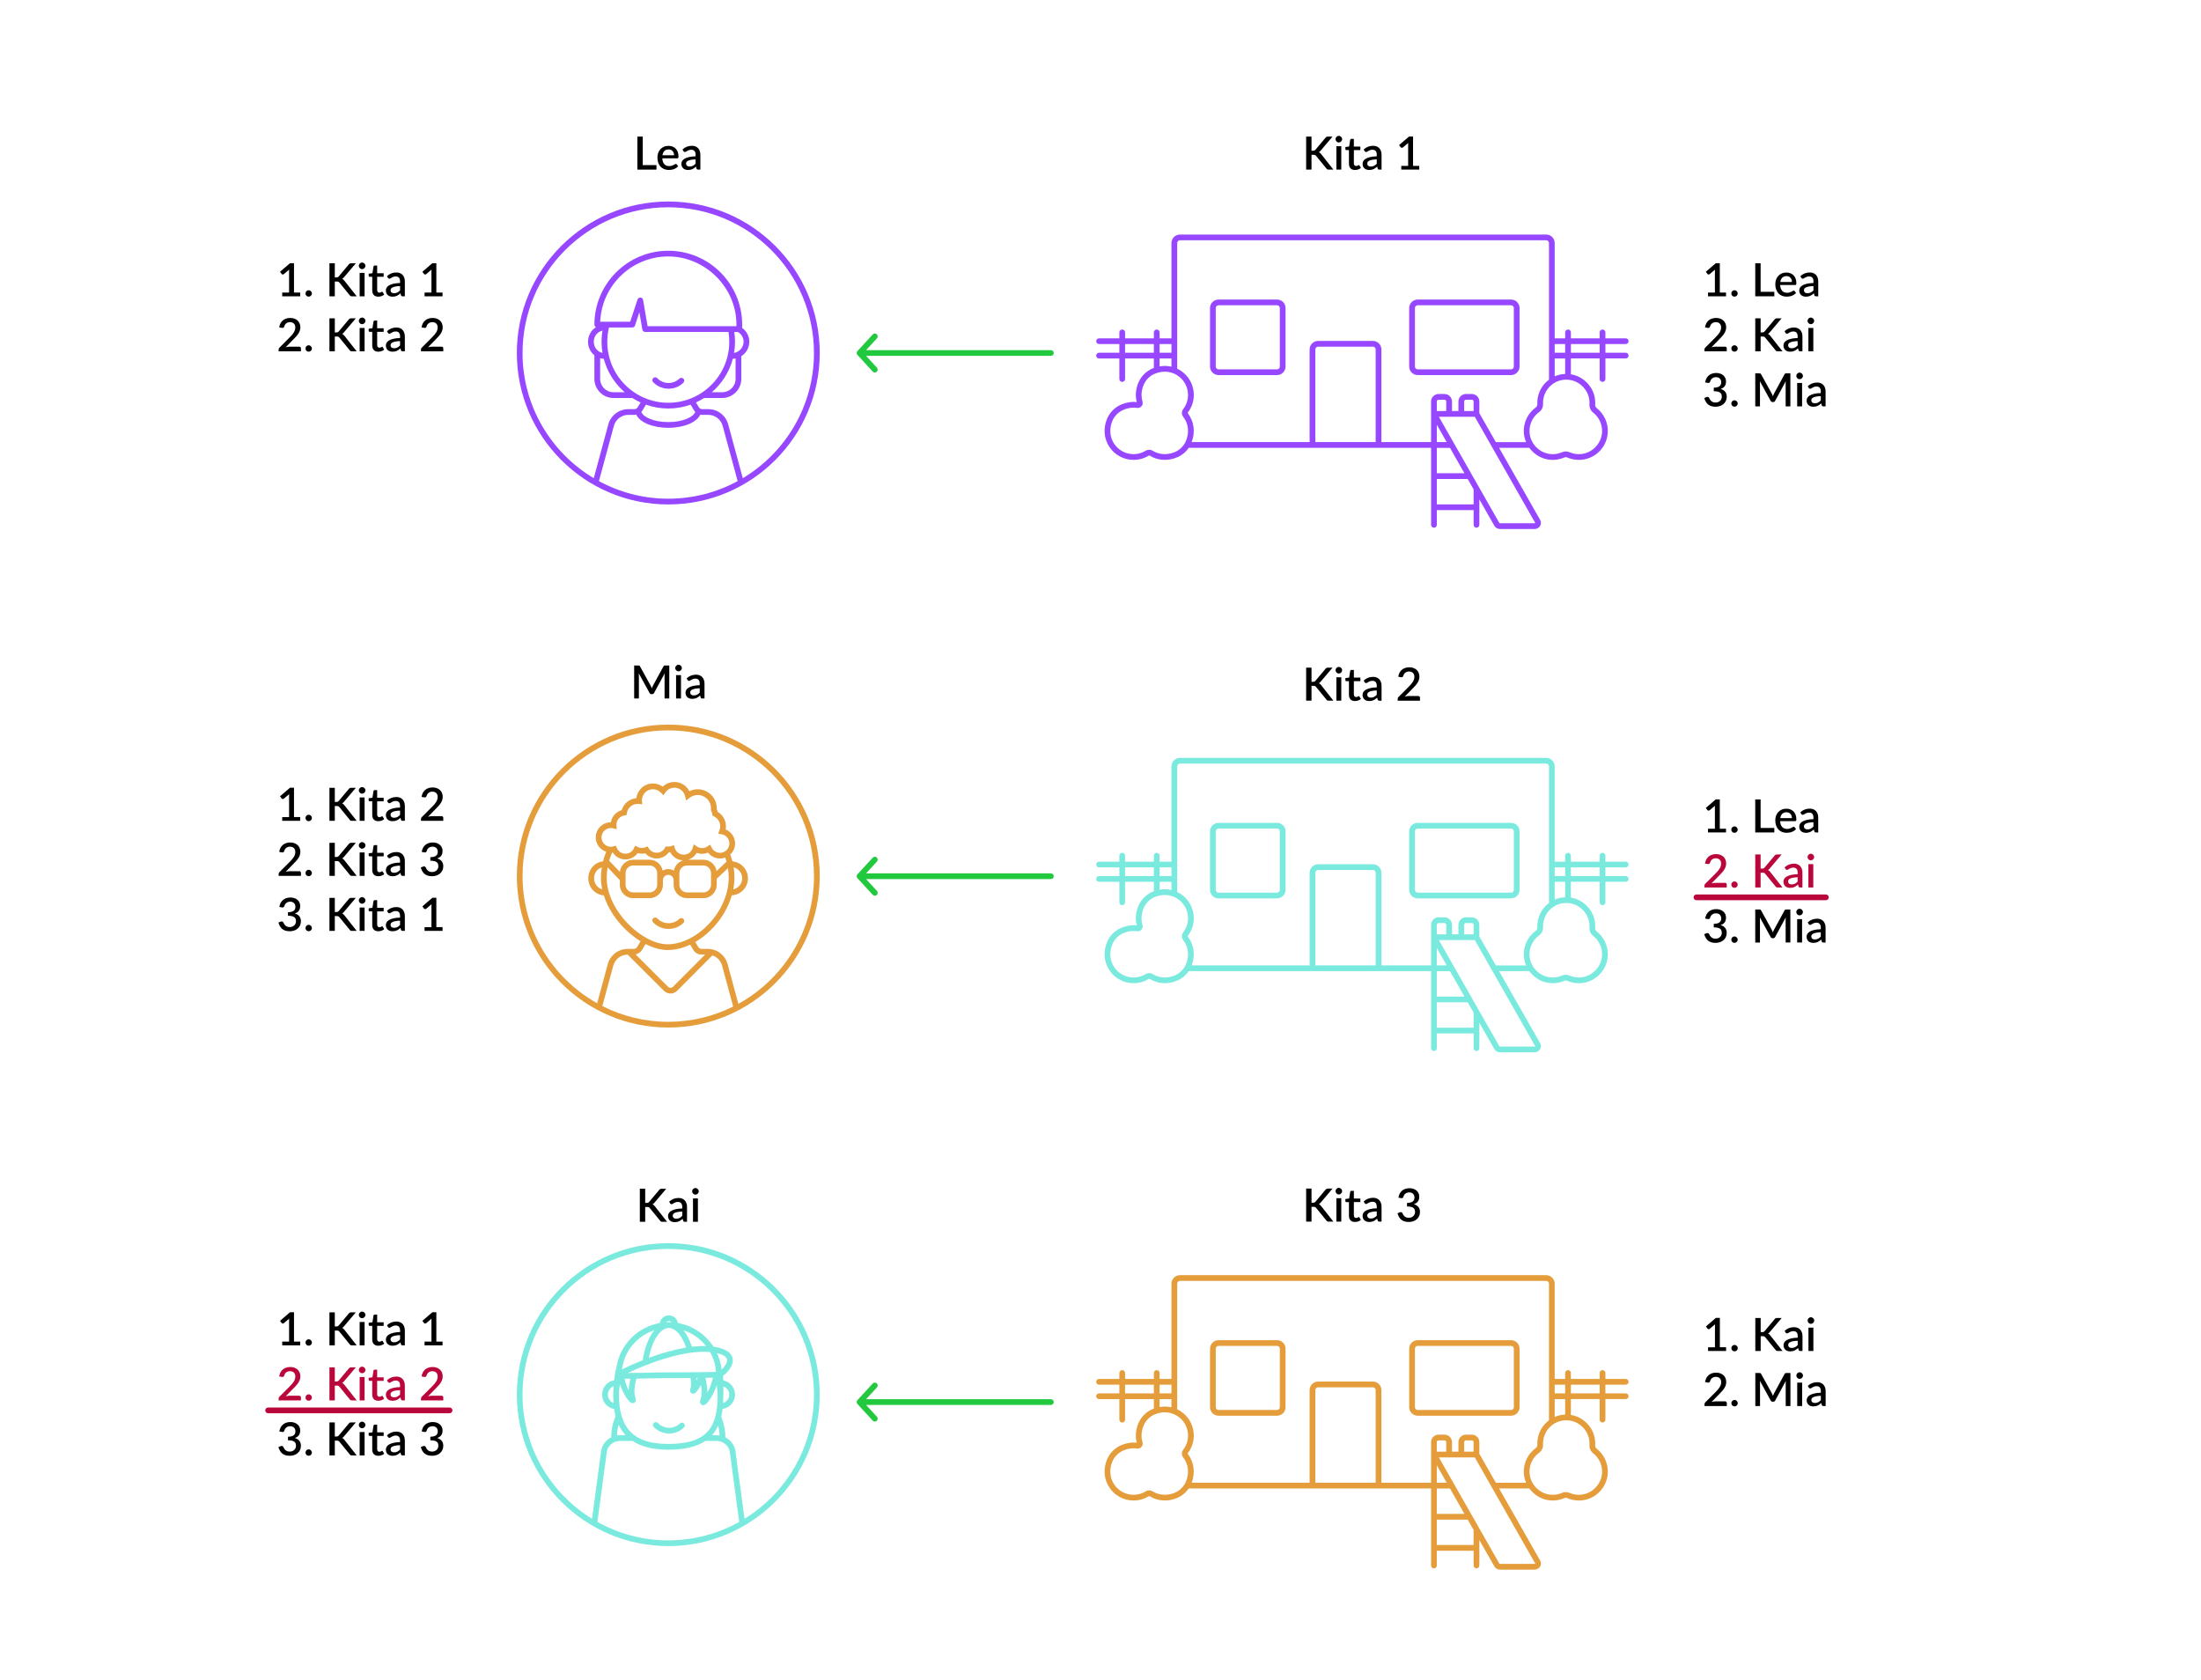 <?xml version="1.0" encoding="UTF-8"?>
<svg id="uuid-3c2537a3-d2b0-41fc-a1c1-311483523f84" data-name="Ebene 1" xmlns="http://www.w3.org/2000/svg" width="1920" height="1465.31" viewBox="0 0 1920 1465.31">
  <defs>
    <style>
      .uuid-96c88958-8ba4-4143-8d85-facaf0c46c97 {
        fill: #e49d3a;
      }

      .uuid-74745790-a5bc-49e0-8385-ebc255954dbf {
        fill: #b9073c;
      }

      .uuid-e933b0c2-02bc-4df1-963a-17240a1a8b89 {
        fill: #22c93f;
      }

      .uuid-315cc246-e3b7-44b0-9e14-4ae1e1edc0ed {
        fill: #9747ff;
      }

      .uuid-abdf8db8-ba64-4cc0-a3d9-efa21d2b002c {
        fill: #7aeadf;
      }
    </style>
  </defs>
  <g>
    <path d="m572.65,144.02v3.92h-16.64v-28.8h4.68v24.88h11.96Z"/>
    <path d="m577.75,138.08c.05,1.16.23,2.16.54,3.01.31.85.72,1.55,1.23,2.11.51.56,1.13.98,1.84,1.25s1.51.41,2.39.41,1.57-.1,2.18-.29,1.15-.41,1.6-.64c.45-.23.84-.45,1.16-.64s.61-.29.88-.29c.35,0,.61.13.8.4l1.22,1.58c-.51.6-1.08,1.11-1.72,1.52-.64.41-1.32.75-2.04,1.01-.72.26-1.46.45-2.22.56-.76.11-1.5.17-2.22.17-1.41,0-2.72-.24-3.93-.71-1.21-.47-2.25-1.17-3.14-2.09s-1.58-2.06-2.08-3.42c-.5-1.36-.75-2.93-.75-4.7,0-1.41.22-2.73.67-3.96s1.09-2.29,1.92-3.2c.83-.91,1.85-1.62,3.04-2.15,1.19-.53,2.54-.79,4.05-.79,1.25,0,2.41.2,3.48.61,1.07.41,1.99,1,2.76,1.79s1.38,1.75,1.81,2.89c.43,1.14.65,2.44.65,3.89,0,.67-.07,1.11-.22,1.34-.15.23-.41.34-.8.34h-13.1Zm10.26-2.64c0-.72-.1-1.39-.31-2.01-.21-.62-.51-1.16-.91-1.62-.4-.46-.9-.82-1.49-1.08s-1.28-.39-2.05-.39c-1.56,0-2.79.45-3.68,1.34-.89.89-1.46,2.15-1.7,3.76h10.14Z"/>
    <path d="m595.37,130.38c2.31-2.15,5.05-3.22,8.24-3.22,1.17,0,2.22.19,3.13.57.91.38,1.68.92,2.3,1.61s1.09,1.52,1.42,2.47.49,2.01.49,3.17v12.96h-1.92c-.41,0-.73-.06-.94-.19-.21-.12-.39-.38-.54-.77l-.42-1.66c-.52.47-1.03.88-1.54,1.25-.51.37-1.03.68-1.57.93-.54.25-1.12.44-1.74.57-.62.13-1.3.19-2.05.19-.83,0-1.6-.11-2.31-.34s-1.33-.57-1.85-1.03c-.52-.46-.93-1.03-1.23-1.71-.3-.68-.45-1.48-.45-2.4,0-.79.21-1.55.63-2.3.42-.75,1.11-1.42,2.08-2.01s2.24-1.08,3.82-1.47c1.58-.38,3.53-.61,5.85-.66v-1.36c0-1.47-.31-2.56-.94-3.28-.63-.72-1.55-1.08-2.76-1.08-.83,0-1.52.1-2.08.31s-1.05.43-1.46.67c-.41.24-.78.46-1.1.67s-.66.31-1.02.31c-.29,0-.54-.08-.75-.23-.21-.15-.38-.34-.51-.57l-.78-1.4Zm11.4,8.64c-1.53.05-2.83.18-3.88.37s-1.91.44-2.56.74-1.12.66-1.41,1.07-.43.87-.43,1.36.08.89.23,1.23c.15.34.37.62.64.84.27.22.59.38.96.48.37.1.77.15,1.21.15,1.12,0,2.08-.21,2.89-.63s1.59-1.03,2.35-1.83v-3.78Z"/>
  </g>
  <g>
    <path d="m1144.07,131.46h1.34c.51,0,.92-.07,1.24-.21.32-.14.61-.36.86-.67l8.72-10.4c.31-.39.62-.66.95-.81.33-.15.74-.23,1.23-.23h4l-10.3,12.16c-.28.35-.55.64-.81.87-.26.23-.54.42-.85.57.4.15.76.35,1.08.61.32.26.63.6.94,1.03l10.68,13.56h-4.08c-.29,0-.54-.02-.75-.06-.21-.04-.39-.1-.54-.18-.15-.08-.29-.18-.4-.3-.11-.12-.22-.25-.31-.4l-9-11c-.13-.17-.27-.32-.4-.44-.13-.12-.29-.22-.47-.3-.18-.08-.38-.14-.61-.17-.23-.03-.49-.05-.8-.05h-1.72v12.9h-4.68v-28.8h4.68v12.32Z"/>
    <path d="m1170.77,121.38c0,.39-.08.75-.23,1.1-.15.35-.36.65-.63.91-.27.26-.58.47-.93.62-.35.15-.73.23-1.13.23s-.75-.08-1.09-.23c-.34-.15-.64-.36-.89-.62-.25-.26-.46-.56-.61-.91-.15-.35-.23-.71-.23-1.1s.08-.77.23-1.12c.15-.35.36-.65.61-.91.25-.26.55-.47.89-.62.34-.15.7-.23,1.09-.23s.78.08,1.13.23c.35.15.66.36.93.62.27.26.48.56.63.91.15.35.23.72.23,1.12Zm-.72,6.16v20.4h-4.3v-20.4h4.3Z"/>
    <path d="m1182.01,148.27c-1.69,0-3-.48-3.91-1.43-.91-.95-1.37-2.29-1.37-4.03v-11.88h-2.24c-.24,0-.45-.08-.62-.23-.17-.15-.26-.38-.26-.69v-1.74l3.3-.48.94-5.9c.07-.23.18-.41.34-.55.16-.14.37-.21.64-.21h2.2v6.7h5.66v3.1h-5.66v11.58c0,.73.18,1.29.54,1.68.36.39.84.58,1.44.58.33,0,.62-.04.86-.13.24-.09.45-.18.62-.28.17-.1.32-.19.45-.28.13-.09.25-.13.37-.13.24,0,.43.13.58.4l1.28,2.1c-.67.59-1.45,1.04-2.36,1.35-.91.31-1.84.47-2.8.47Z"/>
    <path d="m1189.59,130.38c2.31-2.15,5.05-3.22,8.24-3.22,1.17,0,2.22.19,3.13.57.91.38,1.68.92,2.3,1.61s1.09,1.52,1.42,2.47.49,2.01.49,3.17v12.96h-1.92c-.41,0-.73-.06-.94-.19-.21-.12-.39-.38-.54-.77l-.42-1.66c-.52.47-1.03.88-1.54,1.25-.51.37-1.03.68-1.57.93-.54.25-1.12.44-1.74.57-.62.13-1.3.19-2.05.19-.83,0-1.6-.11-2.31-.34s-1.33-.57-1.85-1.03c-.52-.46-.93-1.03-1.23-1.71-.3-.68-.45-1.48-.45-2.4,0-.79.21-1.55.63-2.3.42-.75,1.11-1.42,2.08-2.01s2.24-1.08,3.82-1.47c1.58-.38,3.53-.61,5.85-.66v-1.36c0-1.47-.31-2.56-.94-3.28-.63-.72-1.55-1.08-2.76-1.08-.83,0-1.52.1-2.08.31s-1.05.43-1.46.67c-.41.24-.78.46-1.1.67s-.66.31-1.02.31c-.29,0-.54-.08-.75-.23-.21-.15-.38-.34-.51-.57l-.78-1.4Zm11.4,8.64c-1.53.05-2.83.18-3.88.37s-1.91.44-2.56.74-1.12.66-1.41,1.07-.43.87-.43,1.36.08.89.23,1.23c.15.34.37.62.64.84.27.22.59.38.96.48.37.1.77.15,1.21.15,1.12,0,2.08-.21,2.89-.63s1.59-1.03,2.35-1.83v-3.78Z"/>
    <path d="m1238.07,144.68v3.26h-15.7v-3.26h6v-18.04c0-.64.02-1.29.06-1.96l-4.62,3.9c-.2.16-.4.26-.61.31-.21.05-.4.05-.58,0-.18-.04-.34-.1-.48-.19s-.25-.18-.33-.29l-1.34-1.88,8.68-7.46h3.5v25.6h5.42Z"/>
  </g>
  <g>
    <path d="m1144.07,594.67h1.34c.51,0,.92-.07,1.24-.21.32-.14.61-.36.86-.67l8.72-10.4c.31-.39.62-.66.95-.81s.74-.23,1.23-.23h4l-10.3,12.16c-.28.35-.55.64-.81.87-.26.23-.54.42-.85.57.4.15.76.35,1.08.61s.63.6.94,1.03l10.68,13.56h-4.08c-.29,0-.54-.02-.75-.06-.21-.04-.39-.1-.54-.18s-.29-.18-.4-.3c-.11-.12-.22-.25-.31-.4l-9-11c-.13-.17-.27-.32-.4-.44-.13-.12-.29-.22-.47-.3-.18-.08-.38-.14-.61-.17-.23-.03-.49-.05-.8-.05h-1.72v12.9h-4.68v-28.8h4.68v12.32Z"/>
    <path d="m1170.77,584.59c0,.39-.08.75-.23,1.1-.15.35-.36.65-.63.91s-.58.47-.93.62c-.35.15-.73.23-1.13.23s-.75-.08-1.09-.23c-.34-.15-.64-.36-.89-.62s-.46-.56-.61-.91c-.15-.35-.23-.71-.23-1.1s.08-.77.23-1.12c.15-.35.36-.65.61-.91s.55-.47.89-.62c.34-.15.7-.23,1.09-.23s.78.08,1.13.23c.35.15.66.36.93.62s.48.56.63.91c.15.35.23.72.23,1.12Zm-.72,6.16v20.4h-4.3v-20.4h4.3Z"/>
    <path d="m1182.01,611.47c-1.69,0-3-.48-3.91-1.43-.91-.95-1.37-2.29-1.37-4.03v-11.88h-2.24c-.24,0-.45-.08-.62-.23-.17-.15-.26-.38-.26-.69v-1.74l3.3-.48.94-5.9c.07-.23.18-.41.34-.55.16-.14.37-.21.64-.21h2.2v6.7h5.66v3.1h-5.66v11.58c0,.73.18,1.29.54,1.68s.84.58,1.44.58c.33,0,.62-.04.86-.13.24-.09.45-.18.62-.28.17-.1.32-.19.45-.28.13-.09.25-.13.37-.13.24,0,.43.13.58.4l1.28,2.1c-.67.59-1.45,1.04-2.36,1.35s-1.84.47-2.8.47Z"/>
    <path d="m1189.59,593.59c2.31-2.15,5.05-3.22,8.24-3.22,1.17,0,2.22.19,3.13.57.91.38,1.68.92,2.3,1.61s1.09,1.52,1.42,2.47.49,2.01.49,3.17v12.96h-1.92c-.41,0-.73-.06-.94-.19-.21-.12-.39-.38-.54-.77l-.42-1.66c-.52.47-1.03.88-1.54,1.25-.51.37-1.03.68-1.57.93-.54.25-1.12.44-1.74.57-.62.13-1.3.19-2.05.19-.83,0-1.6-.11-2.31-.34s-1.33-.57-1.85-1.03c-.52-.46-.93-1.03-1.23-1.71-.3-.68-.45-1.48-.45-2.4,0-.79.21-1.55.63-2.3.42-.75,1.11-1.42,2.08-2.01s2.24-1.08,3.82-1.47c1.58-.38,3.53-.61,5.85-.66v-1.36c0-1.47-.31-2.56-.94-3.28-.63-.72-1.55-1.08-2.76-1.08-.83,0-1.52.1-2.08.31s-1.05.43-1.46.67c-.41.24-.78.46-1.1.67s-.66.31-1.02.31c-.29,0-.54-.08-.75-.23-.21-.15-.38-.34-.51-.57l-.78-1.4Zm11.4,8.64c-1.53.05-2.83.18-3.88.37s-1.91.44-2.56.74-1.12.66-1.41,1.07-.43.87-.43,1.36.08.89.23,1.23c.15.34.37.62.64.84.27.22.59.38.96.48.37.1.77.15,1.21.15,1.12,0,2.08-.21,2.89-.63s1.59-1.03,2.35-1.83v-3.78Z"/>
    <path d="m1237.21,607.09c.47,0,.83.14,1.1.41s.4.62.4,1.05v2.6h-19.48v-1.46c0-.29.06-.6.18-.92s.31-.61.58-.88l8.96-8.98c.76-.76,1.44-1.49,2.03-2.18s1.1-1.39,1.52-2.08.74-1.4.96-2.11c.22-.71.33-1.46.33-2.25s-.12-1.43-.35-2.01-.55-1.06-.96-1.44-.89-.67-1.46-.86-1.19-.29-1.87-.29-1.26.09-1.81.28c-.55.19-1.05.45-1.48.78-.43.33-.79.73-1.08,1.19-.29.46-.5.96-.63,1.51-.2.55-.46.91-.77,1.1-.31.19-.77.23-1.37.12l-2.26-.4c.2-1.36.58-2.55,1.13-3.58.55-1.03,1.25-1.88,2.09-2.57.84-.69,1.8-1.21,2.89-1.56,1.09-.35,2.26-.53,3.53-.53s2.46.19,3.53.57c1.07.38,2,.92,2.78,1.62.78.7,1.39,1.55,1.83,2.55s.66,2.13.66,3.38c0,1.07-.16,2.05-.47,2.96-.31.91-.74,1.77-1.27,2.6-.53.83-1.16,1.63-1.87,2.41-.71.78-1.46,1.57-2.25,2.37l-6.96,7.12c.57-.16,1.15-.29,1.73-.38s1.13-.14,1.65-.14h8.46Z"/>
  </g>
  <g>
    <path d="m1144.07,1049.04h1.34c.51,0,.92-.07,1.24-.21.32-.14.61-.36.86-.67l8.72-10.4c.31-.39.62-.66.95-.81.33-.15.74-.23,1.23-.23h4l-10.3,12.16c-.28.35-.55.64-.81.87-.26.23-.54.42-.85.57.4.15.76.35,1.08.61.32.26.63.6.94,1.03l10.68,13.56h-4.08c-.29,0-.54-.02-.75-.06-.21-.04-.39-.1-.54-.18-.15-.08-.29-.18-.4-.3s-.22-.25-.31-.4l-9-11c-.13-.17-.27-.32-.4-.44s-.29-.22-.47-.3c-.18-.08-.38-.14-.61-.17-.23-.03-.49-.05-.8-.05h-1.72v12.9h-4.68v-28.8h4.68v12.32Z"/>
    <path d="m1170.77,1038.96c0,.39-.08.75-.23,1.1s-.36.65-.63.91c-.27.26-.58.47-.93.62-.35.15-.73.23-1.13.23s-.75-.08-1.09-.23c-.34-.15-.64-.36-.89-.62-.25-.26-.46-.56-.61-.91-.15-.35-.23-.71-.23-1.1s.08-.77.23-1.12c.15-.35.36-.65.61-.91.25-.26.55-.47.89-.62.34-.15.7-.23,1.09-.23s.78.08,1.13.23c.35.15.66.36.93.62.27.26.48.56.63.91s.23.72.23,1.12Zm-.72,6.16v20.4h-4.3v-20.4h4.3Z"/>
    <path d="m1182.01,1065.84c-1.69,0-3-.48-3.91-1.43-.91-.95-1.37-2.3-1.37-4.03v-11.88h-2.24c-.24,0-.45-.08-.62-.23-.17-.15-.26-.38-.26-.69v-1.74l3.3-.48.94-5.9c.07-.23.18-.41.34-.55.16-.14.37-.21.64-.21h2.2v6.7h5.66v3.1h-5.66v11.58c0,.73.18,1.29.54,1.68.36.39.84.58,1.44.58.33,0,.62-.04.86-.13.24-.09.45-.18.62-.28.17-.1.32-.19.45-.28.13-.09.25-.13.37-.13.24,0,.43.13.58.4l1.28,2.1c-.67.59-1.45,1.04-2.36,1.35-.91.31-1.84.47-2.8.47Z"/>
    <path d="m1189.59,1047.96c2.31-2.15,5.05-3.22,8.24-3.22,1.17,0,2.22.19,3.13.57.91.38,1.68.92,2.3,1.61s1.09,1.52,1.42,2.47.49,2.01.49,3.17v12.96h-1.92c-.41,0-.73-.06-.94-.19-.21-.13-.39-.38-.54-.77l-.42-1.66c-.52.47-1.03.88-1.54,1.25-.51.37-1.03.68-1.57.93-.54.25-1.12.44-1.74.57-.62.13-1.3.19-2.05.19-.83,0-1.6-.11-2.31-.34s-1.33-.57-1.85-1.03-.93-1.03-1.23-1.71c-.3-.68-.45-1.48-.45-2.4,0-.79.21-1.55.63-2.3s1.11-1.42,2.08-2.01c.97-.59,2.24-1.08,3.82-1.47,1.58-.39,3.53-.61,5.85-.66v-1.36c0-1.47-.31-2.56-.94-3.28-.63-.72-1.55-1.08-2.76-1.08-.83,0-1.52.1-2.08.31s-1.05.43-1.46.67c-.41.24-.78.46-1.1.67s-.66.31-1.02.31c-.29,0-.54-.08-.75-.23-.21-.15-.38-.34-.51-.57l-.78-1.4Zm11.4,8.64c-1.53.05-2.83.18-3.88.37s-1.91.44-2.56.74c-.65.3-1.12.66-1.41,1.07-.29.41-.43.87-.43,1.36s.08.89.23,1.23c.15.34.37.62.64.84.27.22.59.38.96.48.37.1.77.15,1.21.15,1.12,0,2.08-.21,2.89-.63.81-.42,1.59-1.03,2.35-1.83v-3.78Z"/>
    <path d="m1219.89,1044.64c.2-1.36.58-2.55,1.13-3.58s1.25-1.88,2.09-2.57c.84-.69,1.8-1.21,2.89-1.56s2.26-.53,3.53-.53,2.44.18,3.49.55c1.05.37,1.95.88,2.7,1.53.75.65,1.33,1.43,1.74,2.34.41.91.61,1.9.61,2.98,0,.92-.11,1.73-.33,2.43-.22.7-.53,1.32-.94,1.85-.41.53-.9.98-1.49,1.34-.59.36-1.25.66-1.98.9,1.79.52,3.13,1.35,4.02,2.49.89,1.14,1.34,2.57,1.34,4.29,0,1.39-.26,2.62-.78,3.7s-1.22,1.99-2.11,2.74c-.89.75-1.92,1.32-3.1,1.71-1.18.39-2.43.59-3.75.59-1.48,0-2.76-.18-3.84-.53-1.08-.35-2.01-.86-2.79-1.52-.78-.66-1.43-1.46-1.95-2.39-.52-.93-.96-1.98-1.32-3.14l1.86-.78c.49-.21.96-.27,1.41-.18.45.09.77.34.97.74.21.43.45.88.72,1.37.27.49.61.93,1.03,1.34.42.41.94.75,1.56,1.02s1.38.41,2.29.41,1.72-.15,2.41-.45c.69-.3,1.26-.69,1.72-1.16.46-.47.8-1,1.03-1.59.23-.59.34-1.17.34-1.74,0-.72-.09-1.38-.26-1.99-.17-.61-.51-1.12-1.01-1.55-.5-.43-1.21-.76-2.12-1.01-.91-.25-2.11-.37-3.59-.37v-3.1c1.21-.01,2.24-.14,3.07-.37s1.5-.55,2-.96c.5-.41.86-.9,1.08-1.47.22-.57.33-1.2.33-1.88,0-.73-.11-1.38-.34-1.94-.23-.56-.54-1.03-.95-1.41s-.89-.66-1.45-.85c-.56-.19-1.18-.28-1.86-.28s-1.26.09-1.81.28-1.05.45-1.48.78c-.43.33-.8.73-1.09,1.19-.29.46-.51.96-.64,1.51-.19.55-.44.91-.75,1.1s-.77.23-1.37.12l-2.26-.4Z"/>
  </g>
  <g>
    <path class="uuid-e933b0c2-02bc-4df1-963a-17240a1a8b89" d="m747.6,306.76c-.03.06-.07.12-.09.19-.04.09-.06.19-.09.28-.02.06-.04.12-.05.18-.06.32-.06.64,0,.96.01.06.03.12.05.19.02.09.05.18.08.27.03.07.06.13.1.2.04.07.07.15.12.22.04.07.1.13.15.19.04.05.07.1.11.15l13.33,14.49c.49.54,1.17.81,1.84.81.6,0,1.21-.22,1.69-.66,1.02-.93,1.08-2.52.15-3.53l-9.47-10.3h161.22c1.38,0,2.5-1.12,2.5-2.5s-1.12-2.5-2.5-2.5h-161.22l9.47-10.3c.94-1.02.87-2.6-.15-3.53-1.02-.94-2.6-.87-3.53.15l-13.33,14.49s-.08.1-.12.15c-.05.06-.1.12-.14.19-.05.07-.09.15-.13.23Z"/>
    <path class="uuid-e933b0c2-02bc-4df1-963a-17240a1a8b89" d="m916.74,1220.41h-161.22l9.47-10.3c.94-1.02.87-2.6-.15-3.53-1.02-.94-2.6-.87-3.53.15l-13.33,14.49s-.08.1-.12.15c-.05.06-.1.12-.14.19-.05.07-.09.15-.13.23-.03.06-.07.12-.09.19-.04.09-.06.19-.09.28-.02.06-.04.12-.05.18-.06.32-.06.64,0,.96.01.06.03.12.05.19.02.09.05.18.08.27.03.07.06.13.1.2.04.07.07.15.12.22.04.07.1.13.15.19.04.05.07.1.11.15l13.33,14.49c.49.54,1.17.81,1.84.81.6,0,1.21-.22,1.69-.66,1.02-.93,1.08-2.52.15-3.53l-9.47-10.3h161.22c1.38,0,2.5-1.12,2.5-2.5s-1.12-2.5-2.5-2.5Z"/>
    <path class="uuid-e933b0c2-02bc-4df1-963a-17240a1a8b89" d="m916.74,761.77h-161.22l9.47-10.3c.94-1.02.87-2.6-.15-3.53-1.02-.94-2.6-.87-3.53.15l-13.33,14.49s-.07.1-.11.15c-.05.06-.1.13-.15.19-.05.07-.08.15-.12.22-.03.07-.07.13-.1.2-.04.09-.06.18-.08.27-.02.06-.04.12-.05.19-.06.32-.06.64,0,.96.01.06.03.12.05.18.03.09.05.19.09.28.03.07.06.13.09.19.04.08.08.16.13.23.04.07.09.12.14.19.04.05.07.11.12.15l13.33,14.49c.49.54,1.17.81,1.84.81.6,0,1.21-.22,1.69-.66,1.02-.93,1.08-2.52.15-3.53l-9.47-10.3h161.22c1.38,0,2.5-1.12,2.5-2.5s-1.12-2.5-2.5-2.5Z"/>
  </g>
  <g>
    <path d="m583.84,580.44v28.8h-4.12v-19.74c0-.32,0-.67.03-1.05.02-.38.05-.76.09-1.15l-9.26,17.1c-.36.71-.91,1.06-1.66,1.06h-.66c-.76,0-1.31-.35-1.66-1.06l-9.4-17.14c.04.39.07.77.09,1.16.02.39.03.75.03,1.08v19.74h-4.12v-28.8h3.5c.41,0,.73.04.96.11.23.07.43.3.62.67l9.24,16.74c.2.39.39.78.57,1.19.18.41.34.82.49,1.25.16-.43.33-.85.51-1.27.18-.42.37-.82.57-1.21l9.1-16.7c.19-.37.39-.6.62-.67.23-.07.55-.11.96-.11h3.5Z"/>
    <path d="m594.78,582.68c0,.39-.08.75-.23,1.1-.15.35-.36.65-.63.91-.27.26-.58.47-.93.62s-.73.23-1.13.23-.75-.08-1.09-.23-.64-.36-.89-.62c-.25-.26-.46-.56-.61-.91s-.23-.71-.23-1.1.08-.77.23-1.12.36-.65.61-.91c.25-.26.55-.47.89-.62s.7-.23,1.09-.23.78.08,1.13.23.66.36.93.62c.27.26.48.56.63.91.15.35.23.72.23,1.12Zm-.72,6.16v20.4h-4.3v-20.4h4.3Z"/>
    <path d="m598.98,591.68c2.31-2.15,5.05-3.22,8.24-3.22,1.17,0,2.22.19,3.13.57s1.68.92,2.3,1.61,1.09,1.52,1.42,2.47c.33.95.49,2.01.49,3.17v12.96h-1.92c-.41,0-.73-.06-.94-.19-.21-.13-.39-.38-.54-.77l-.42-1.66c-.52.47-1.03.88-1.54,1.25-.51.37-1.03.68-1.57.93-.54.25-1.12.44-1.74.57-.62.13-1.3.19-2.05.19-.83,0-1.6-.11-2.31-.34-.71-.23-1.33-.57-1.85-1.03-.52-.46-.93-1.03-1.23-1.71-.3-.68-.45-1.48-.45-2.4,0-.79.21-1.55.63-2.3s1.11-1.42,2.08-2.01c.97-.59,2.24-1.08,3.82-1.47,1.58-.39,3.53-.61,5.85-.66v-1.36c0-1.47-.31-2.56-.94-3.28-.63-.72-1.55-1.08-2.76-1.08-.83,0-1.52.1-2.08.31-.56.21-1.05.43-1.46.67-.41.24-.78.46-1.1.67-.32.21-.66.31-1.02.31-.29,0-.54-.08-.75-.23-.21-.15-.38-.34-.51-.57l-.78-1.4Zm11.4,8.64c-1.53.05-2.83.18-3.88.37-1.05.19-1.91.44-2.56.74-.65.3-1.12.66-1.41,1.07-.29.41-.43.87-.43,1.36s.08.89.23,1.23c.15.34.37.62.64.84.27.22.59.38.96.48.37.1.77.15,1.21.15,1.12,0,2.08-.21,2.89-.63.81-.42,1.59-1.03,2.35-1.83v-3.78Z"/>
  </g>
  <g>
    <path d="m562.83,1049.2h1.34c.51,0,.92-.07,1.24-.21.32-.14.61-.36.86-.67l8.72-10.4c.31-.39.62-.66.95-.81.33-.15.74-.23,1.23-.23h4l-10.3,12.16c-.28.35-.55.64-.81.87-.26.23-.54.42-.85.57.4.15.76.35,1.08.61.32.26.63.6.94,1.03l10.68,13.56h-4.08c-.29,0-.54-.02-.75-.06s-.39-.1-.54-.18-.29-.18-.4-.3-.22-.25-.31-.4l-9-11c-.13-.17-.27-.32-.4-.44s-.29-.22-.47-.3-.38-.14-.61-.17-.49-.05-.8-.05h-1.72v12.9h-4.68v-28.8h4.68v12.32Z"/>
    <path d="m583.73,1048.12c2.31-2.15,5.05-3.22,8.24-3.22,1.17,0,2.22.19,3.13.57s1.68.92,2.3,1.61,1.09,1.52,1.42,2.47c.33.95.49,2.01.49,3.17v12.96h-1.92c-.41,0-.73-.06-.94-.19-.21-.13-.39-.38-.54-.77l-.42-1.66c-.52.47-1.03.88-1.54,1.25-.51.37-1.03.68-1.57.93-.54.25-1.12.44-1.74.57-.62.13-1.3.19-2.05.19-.83,0-1.6-.11-2.31-.34-.71-.23-1.33-.57-1.85-1.03-.52-.46-.93-1.03-1.23-1.71-.3-.68-.45-1.48-.45-2.4,0-.79.21-1.55.63-2.3s1.11-1.42,2.08-2.01c.97-.59,2.24-1.08,3.82-1.47,1.58-.39,3.53-.61,5.85-.66v-1.36c0-1.47-.31-2.56-.94-3.28-.63-.72-1.55-1.08-2.76-1.08-.83,0-1.52.1-2.08.31-.56.21-1.05.43-1.46.67-.41.24-.78.46-1.1.67-.32.21-.66.31-1.02.31-.29,0-.54-.08-.75-.23-.21-.15-.38-.34-.51-.57l-.78-1.4Zm11.4,8.64c-1.53.05-2.83.18-3.88.37-1.05.19-1.91.44-2.56.74-.65.3-1.12.66-1.41,1.07-.29.41-.43.87-.43,1.36s.08.89.23,1.23c.15.34.37.62.64.84.27.22.59.38.96.48.37.1.77.15,1.21.15,1.12,0,2.08-.21,2.89-.63.81-.42,1.59-1.03,2.35-1.83v-3.78Z"/>
    <path d="m609.53,1039.12c0,.39-.08.75-.23,1.1s-.36.65-.63.91-.58.47-.93.62c-.35.15-.73.23-1.13.23s-.75-.08-1.09-.23-.64-.36-.89-.62-.46-.56-.61-.91-.23-.71-.23-1.1.08-.77.23-1.12.36-.65.61-.91.55-.47.89-.62.7-.23,1.09-.23.78.08,1.13.23c.35.15.66.36.93.62s.48.56.63.91.23.72.23,1.12Zm-.72,6.16v20.4h-4.3v-20.4h4.3Z"/>
  </g>
  <g>
    <path d="m1505.66,255.18v3.26h-15.7v-3.26h6v-18.04c0-.64.02-1.29.06-1.96l-4.62,3.9c-.2.16-.4.26-.61.31-.21.05-.4.05-.58,0-.18-.04-.34-.1-.48-.19-.14-.09-.25-.18-.33-.29l-1.34-1.88,8.68-7.46h3.5v25.6h5.42Z"/>
    <path d="m1510.28,255.96c0-.38.07-.75.21-1.09.14-.34.33-.64.58-.89.25-.25.54-.45.88-.6.34-.15.7-.22,1.09-.22s.75.07,1.09.22c.34.15.64.35.89.6.25.25.45.55.6.89.15.34.22.71.22,1.09s-.07.77-.22,1.1c-.15.33-.35.63-.6.88-.25.25-.55.45-.89.59-.34.14-.7.21-1.09.21s-.75-.07-1.09-.21c-.34-.14-.63-.34-.88-.59-.25-.25-.44-.55-.58-.88-.14-.33-.21-.7-.21-1.1Z"/>
    <path d="m1547.8,254.52v3.92h-16.64v-28.8h4.68v24.88h11.96Z"/>
    <path d="m1552.9,248.58c.05,1.16.23,2.16.54,3.01.31.85.72,1.55,1.23,2.11.51.56,1.13.98,1.84,1.25.71.27,1.51.41,2.39.41s1.57-.1,2.18-.29,1.15-.41,1.6-.64c.45-.23.84-.45,1.16-.64.32-.19.61-.29.88-.29.35,0,.61.13.8.4l1.22,1.58c-.51.6-1.08,1.11-1.72,1.52-.64.41-1.32.75-2.04,1.01s-1.46.45-2.22.56-1.5.17-2.22.17c-1.41,0-2.72-.24-3.93-.71-1.21-.47-2.25-1.17-3.14-2.09-.89-.92-1.58-2.06-2.08-3.42-.5-1.36-.75-2.93-.75-4.7,0-1.41.22-2.73.67-3.96s1.09-2.29,1.92-3.2c.83-.91,1.85-1.62,3.04-2.15,1.19-.53,2.54-.79,4.05-.79,1.25,0,2.41.2,3.48.61s1.99,1,2.76,1.79c.77.79,1.38,1.75,1.81,2.89.43,1.14.65,2.44.65,3.89,0,.67-.07,1.11-.22,1.34s-.41.34-.8.34h-13.1Zm10.26-2.64c0-.72-.1-1.39-.31-2.01-.21-.62-.51-1.16-.91-1.62-.4-.46-.9-.82-1.49-1.08-.59-.26-1.28-.39-2.05-.39-1.56,0-2.79.45-3.68,1.34-.89.89-1.46,2.15-1.7,3.76h10.14Z"/>
    <path d="m1570.52,240.88c2.31-2.15,5.05-3.22,8.24-3.22,1.17,0,2.22.19,3.13.57.91.38,1.68.92,2.3,1.61.62.69,1.09,1.52,1.42,2.47.33.95.49,2.01.49,3.17v12.96h-1.92c-.41,0-.73-.06-.94-.19-.21-.13-.39-.38-.54-.77l-.42-1.66c-.52.47-1.03.88-1.54,1.25-.51.37-1.03.68-1.57.93s-1.12.44-1.74.57c-.62.13-1.3.19-2.05.19-.83,0-1.6-.11-2.31-.34-.71-.23-1.33-.57-1.85-1.03-.52-.46-.93-1.03-1.23-1.71-.3-.68-.45-1.48-.45-2.4,0-.79.21-1.55.63-2.3.42-.75,1.11-1.42,2.08-2.01.97-.59,2.24-1.08,3.82-1.47,1.58-.39,3.53-.61,5.85-.66v-1.36c0-1.47-.31-2.56-.94-3.28-.63-.72-1.55-1.08-2.76-1.08-.83,0-1.52.1-2.08.31s-1.05.43-1.46.67c-.41.24-.78.46-1.1.67-.32.21-.66.31-1.02.31-.29,0-.54-.08-.75-.23-.21-.15-.38-.34-.51-.57l-.78-1.4Zm11.4,8.64c-1.53.05-2.83.18-3.88.37s-1.91.44-2.56.74c-.65.3-1.12.66-1.41,1.07-.29.41-.43.87-.43,1.36s.08.89.23,1.23c.15.34.37.62.64.84.27.22.59.38.96.48.37.1.77.15,1.21.15,1.12,0,2.08-.21,2.89-.63.81-.42,1.59-1.03,2.35-1.83v-3.78Z"/>
    <path d="m1504.8,302.38c.47,0,.83.14,1.1.41.27.27.4.62.4,1.05v2.6h-19.48v-1.46c0-.29.06-.6.18-.92.12-.32.31-.61.58-.88l8.96-8.98c.76-.76,1.44-1.49,2.03-2.18.59-.69,1.1-1.39,1.52-2.08s.74-1.4.96-2.11.33-1.46.33-2.25-.12-1.43-.35-2.01c-.23-.58-.55-1.06-.96-1.44-.41-.38-.89-.67-1.46-.86-.57-.19-1.19-.29-1.87-.29s-1.26.09-1.81.28c-.55.19-1.05.45-1.48.78-.43.33-.79.73-1.08,1.19-.29.46-.5.96-.63,1.51-.2.55-.46.91-.77,1.1-.31.19-.77.23-1.37.12l-2.26-.4c.2-1.36.58-2.55,1.13-3.58.55-1.03,1.25-1.88,2.09-2.57.84-.69,1.8-1.21,2.89-1.56,1.09-.35,2.26-.53,3.53-.53s2.46.19,3.53.57c1.07.38,2,.92,2.78,1.62s1.39,1.55,1.83,2.55.66,2.13.66,3.38c0,1.07-.16,2.05-.47,2.96-.31.91-.74,1.77-1.27,2.6-.53.83-1.16,1.63-1.87,2.41-.71.78-1.46,1.57-2.25,2.37l-6.96,7.12c.57-.16,1.15-.29,1.73-.38.58-.09,1.13-.14,1.65-.14h8.46Z"/>
    <path d="m1510.28,303.96c0-.38.07-.75.21-1.09.14-.34.33-.64.58-.89.25-.25.54-.45.88-.6.34-.15.7-.22,1.09-.22s.75.07,1.09.22c.34.15.64.35.89.6.25.25.45.55.6.89.15.34.22.71.22,1.09s-.07.77-.22,1.1c-.15.33-.35.63-.6.88-.25.25-.55.45-.89.59-.34.14-.7.21-1.09.21s-.75-.07-1.09-.21c-.34-.14-.63-.34-.88-.59-.25-.25-.44-.55-.58-.88-.14-.33-.21-.7-.21-1.1Z"/>
    <path d="m1535.84,289.96h1.34c.51,0,.92-.07,1.24-.21.32-.14.61-.36.86-.67l8.72-10.4c.31-.39.62-.66.95-.81.33-.15.74-.23,1.23-.23h4l-10.3,12.16c-.28.35-.55.64-.81.87-.26.23-.54.42-.85.57.4.15.76.35,1.08.61.32.26.63.6.94,1.03l10.68,13.56h-4.08c-.29,0-.54-.02-.75-.06-.21-.04-.39-.1-.54-.18-.15-.08-.29-.18-.4-.3-.11-.12-.22-.25-.31-.4l-9-11c-.13-.17-.27-.32-.4-.44-.13-.12-.29-.22-.47-.3s-.38-.14-.61-.17c-.23-.03-.49-.05-.8-.05h-1.72v12.9h-4.68v-28.8h4.68v12.32Z"/>
    <path d="m1556.74,288.88c2.31-2.15,5.05-3.22,8.24-3.22,1.17,0,2.22.19,3.13.57.91.38,1.68.92,2.3,1.61.62.69,1.09,1.52,1.42,2.47.33.95.49,2.01.49,3.17v12.96h-1.92c-.41,0-.73-.06-.94-.19-.21-.13-.39-.38-.54-.77l-.42-1.66c-.52.47-1.03.88-1.54,1.25-.51.37-1.03.68-1.57.93s-1.12.44-1.74.57c-.62.13-1.3.19-2.05.19-.83,0-1.6-.11-2.31-.34-.71-.23-1.33-.57-1.85-1.03-.52-.46-.93-1.03-1.23-1.71-.3-.68-.45-1.48-.45-2.4,0-.79.21-1.55.63-2.3.42-.75,1.11-1.42,2.08-2.01.97-.59,2.24-1.08,3.82-1.47,1.58-.39,3.53-.61,5.85-.66v-1.36c0-1.47-.31-2.56-.94-3.28-.63-.72-1.55-1.08-2.76-1.08-.83,0-1.52.1-2.08.31s-1.05.43-1.46.67c-.41.24-.78.46-1.1.67-.32.21-.66.31-1.02.31-.29,0-.54-.08-.75-.23-.21-.15-.38-.34-.51-.57l-.78-1.4Zm11.4,8.64c-1.53.05-2.83.18-3.88.37s-1.91.44-2.56.74c-.65.3-1.12.66-1.41,1.07-.29.41-.43.87-.43,1.36s.08.89.23,1.23c.15.34.37.62.64.84.27.22.59.38.96.48.37.1.77.15,1.21.15,1.12,0,2.08-.21,2.89-.63.81-.42,1.59-1.03,2.35-1.83v-3.78Z"/>
    <path d="m1582.54,279.88c0,.39-.08.75-.23,1.1-.15.35-.36.65-.63.91-.27.26-.58.47-.93.62-.35.15-.73.23-1.13.23s-.75-.08-1.09-.23c-.34-.15-.64-.36-.89-.62-.25-.26-.46-.56-.61-.91-.15-.35-.23-.71-.23-1.1s.08-.77.23-1.12c.15-.35.36-.65.61-.91.25-.26.55-.47.89-.62.34-.15.7-.23,1.09-.23s.78.08,1.13.23c.35.15.66.36.93.62.27.26.48.56.63.91.15.35.23.72.23,1.12Zm-.72,6.16v20.4h-4.3v-20.4h4.3Z"/>
    <path d="m1487.48,333.56c.2-1.36.58-2.55,1.13-3.58.55-1.03,1.25-1.88,2.09-2.57.84-.69,1.8-1.21,2.89-1.56,1.09-.35,2.26-.53,3.53-.53s2.44.18,3.49.55c1.05.37,1.95.88,2.7,1.53.75.65,1.33,1.43,1.74,2.34s.61,1.9.61,2.98c0,.92-.11,1.73-.33,2.43-.22.7-.53,1.32-.94,1.85-.41.53-.9.98-1.49,1.34-.59.36-1.25.66-1.98.9,1.79.52,3.13,1.35,4.02,2.49.89,1.14,1.34,2.57,1.34,4.29,0,1.39-.26,2.62-.78,3.7-.52,1.08-1.22,1.99-2.11,2.74-.89.75-1.92,1.32-3.1,1.71-1.18.39-2.43.59-3.75.59-1.48,0-2.76-.18-3.84-.53-1.08-.35-2.01-.86-2.79-1.52-.78-.66-1.43-1.46-1.95-2.39s-.96-1.98-1.32-3.14l1.86-.78c.49-.21.96-.27,1.41-.18.45.09.77.34.97.74.21.43.45.88.72,1.37.27.49.61.93,1.03,1.34s.94.75,1.56,1.02c.62.27,1.38.41,2.29.41s1.72-.15,2.41-.45c.69-.3,1.26-.69,1.72-1.16s.8-1,1.03-1.59c.23-.59.34-1.17.34-1.74,0-.72-.09-1.38-.26-1.99-.17-.61-.51-1.12-1.01-1.55-.5-.43-1.21-.76-2.12-1.01-.91-.25-2.11-.37-3.59-.37v-3.1c1.21-.01,2.24-.14,3.07-.37.83-.23,1.5-.55,2-.96s.86-.9,1.08-1.47c.22-.57.33-1.2.33-1.88,0-.73-.11-1.38-.34-1.94-.23-.56-.54-1.03-.95-1.41-.41-.38-.89-.66-1.45-.85-.56-.19-1.18-.28-1.86-.28s-1.26.09-1.81.28c-.55.19-1.05.45-1.48.78-.43.33-.8.73-1.09,1.19-.29.46-.51.96-.64,1.51-.19.55-.44.91-.75,1.1-.31.19-.77.23-1.37.12l-2.26-.4Z"/>
    <path d="m1510.28,351.96c0-.38.07-.75.21-1.09.14-.34.33-.64.58-.89.25-.25.54-.45.88-.6.34-.15.7-.22,1.09-.22s.75.07,1.09.22c.34.15.64.35.89.6.25.25.45.55.6.89.15.34.22.71.22,1.09s-.07.77-.22,1.1c-.15.33-.35.63-.6.88-.25.25-.55.45-.89.59-.34.14-.7.21-1.09.21s-.75-.07-1.09-.21c-.34-.14-.63-.34-.88-.59-.25-.25-.44-.55-.58-.88-.14-.33-.21-.7-.21-1.1Z"/>
    <path d="m1561.8,325.64v28.8h-4.12v-19.74c0-.32.01-.67.03-1.05.02-.38.05-.76.09-1.15l-9.26,17.1c-.36.71-.91,1.06-1.66,1.06h-.66c-.76,0-1.31-.35-1.66-1.06l-9.4-17.14c.04.39.07.77.09,1.16s.03.75.03,1.08v19.74h-4.12v-28.8h3.5c.41,0,.73.04.96.11.23.07.43.3.62.67l9.24,16.74c.2.39.39.78.57,1.19.18.41.34.82.49,1.25.16-.43.33-.85.51-1.27.18-.42.37-.82.57-1.21l9.1-16.7c.19-.37.39-.6.62-.67.23-.07.55-.11.96-.11h3.5Z"/>
    <path d="m1572.74,327.88c0,.39-.08.75-.23,1.1-.15.35-.36.65-.63.91-.27.26-.58.47-.93.62-.35.15-.73.23-1.13.23s-.75-.08-1.09-.23c-.34-.15-.64-.36-.89-.62-.25-.26-.46-.56-.61-.91-.15-.35-.23-.71-.23-1.1s.08-.77.23-1.12c.15-.35.36-.65.61-.91.25-.26.55-.47.89-.62.34-.15.7-.23,1.09-.23s.78.08,1.13.23c.35.15.66.36.93.62.27.26.48.56.63.91.15.35.23.72.23,1.12Zm-.72,6.16v20.4h-4.3v-20.4h4.3Z"/>
    <path d="m1576.94,336.88c2.31-2.15,5.05-3.22,8.24-3.22,1.17,0,2.22.19,3.13.57.91.38,1.68.92,2.3,1.61.62.69,1.09,1.52,1.42,2.47.33.95.49,2.01.49,3.17v12.96h-1.92c-.41,0-.73-.06-.94-.19-.21-.13-.39-.38-.54-.77l-.42-1.66c-.52.47-1.03.88-1.54,1.25-.51.37-1.03.68-1.57.93s-1.12.44-1.74.57c-.62.13-1.3.19-2.05.19-.83,0-1.6-.11-2.31-.34-.71-.23-1.33-.57-1.85-1.03-.52-.46-.93-1.03-1.23-1.71-.3-.68-.45-1.48-.45-2.4,0-.79.21-1.55.63-2.3.42-.75,1.11-1.42,2.08-2.01.97-.59,2.24-1.08,3.82-1.47,1.58-.39,3.53-.61,5.85-.66v-1.36c0-1.47-.31-2.56-.94-3.28-.63-.72-1.55-1.08-2.76-1.08-.83,0-1.52.1-2.08.31s-1.05.43-1.46.67c-.41.24-.78.46-1.1.67-.32.21-.66.31-1.02.31-.29,0-.54-.08-.75-.23-.21-.15-.38-.34-.51-.57l-.78-1.4Zm11.4,8.64c-1.53.05-2.83.18-3.88.37s-1.91.44-2.56.74c-.65.3-1.12.66-1.41,1.07-.29.41-.43.87-.43,1.36s.08.89.23,1.23c.15.34.37.62.64.84.27.22.59.38.96.48.37.1.77.15,1.21.15,1.12,0,2.08-.21,2.89-.63.81-.42,1.59-1.03,2.35-1.83v-3.78Z"/>
  </g>
  <g>
    <path d="m1505.71,1175.12v3.26h-15.7v-3.26h6v-18.04c0-.64.02-1.29.06-1.96l-4.62,3.9c-.2.16-.4.26-.61.31-.21.05-.4.05-.58,0-.18-.04-.34-.1-.48-.19-.14-.09-.25-.18-.33-.29l-1.34-1.88,8.68-7.46h3.5v25.6h5.42Z"/>
    <path d="m1510.33,1175.9c0-.39.07-.75.21-1.09.14-.34.33-.64.58-.89.25-.25.54-.45.88-.6.34-.15.7-.22,1.09-.22s.75.07,1.09.22c.34.15.64.35.89.6.25.25.45.55.6.89.15.34.22.7.22,1.09s-.07.77-.22,1.1c-.15.33-.35.63-.6.88-.25.25-.55.45-.89.59-.34.14-.7.21-1.09.21s-.75-.07-1.09-.21c-.34-.14-.63-.34-.88-.59-.25-.25-.44-.55-.58-.88-.14-.33-.21-.7-.21-1.1Z"/>
    <path d="m1535.89,1161.9h1.34c.51,0,.92-.07,1.24-.21.32-.14.61-.36.86-.67l8.72-10.4c.31-.39.62-.66.95-.81.33-.15.74-.23,1.23-.23h4l-10.3,12.16c-.28.35-.55.64-.81.87s-.54.42-.85.57c.4.15.76.35,1.08.61.32.26.63.6.94,1.03l10.68,13.56h-4.08c-.29,0-.54-.02-.75-.06-.21-.04-.39-.1-.54-.18-.15-.08-.29-.18-.4-.3s-.22-.25-.31-.4l-9-11c-.13-.17-.27-.32-.4-.44-.13-.12-.29-.22-.47-.3s-.38-.14-.61-.17c-.23-.03-.49-.05-.8-.05h-1.72v12.9h-4.68v-28.8h4.68v12.32Z"/>
    <path d="m1556.79,1160.82c2.31-2.15,5.05-3.22,8.24-3.22,1.17,0,2.22.19,3.13.57.91.38,1.68.92,2.3,1.61.62.69,1.09,1.52,1.42,2.47.33.95.49,2.01.49,3.17v12.96h-1.92c-.41,0-.73-.06-.94-.19-.21-.13-.39-.38-.54-.77l-.42-1.66c-.52.47-1.03.88-1.54,1.25-.51.37-1.03.68-1.57.93-.54.25-1.12.44-1.74.57-.62.13-1.3.19-2.05.19-.83,0-1.6-.11-2.31-.34-.71-.23-1.33-.57-1.85-1.03s-.93-1.03-1.23-1.71c-.3-.68-.45-1.48-.45-2.4,0-.79.21-1.55.63-2.3s1.11-1.42,2.08-2.01c.97-.59,2.24-1.08,3.82-1.47,1.58-.39,3.53-.61,5.85-.66v-1.36c0-1.47-.31-2.56-.94-3.28-.63-.72-1.55-1.08-2.76-1.08-.83,0-1.52.1-2.08.31s-1.05.43-1.46.67c-.41.24-.78.46-1.1.67-.32.21-.66.31-1.02.31-.29,0-.54-.08-.75-.23-.21-.15-.38-.34-.51-.57l-.78-1.4Zm11.4,8.64c-1.53.05-2.83.18-3.88.37s-1.91.44-2.56.74c-.65.3-1.12.66-1.41,1.07-.29.41-.43.87-.43,1.36s.08.89.23,1.23c.15.34.37.62.64.84.27.22.59.38.96.48.37.1.77.15,1.21.15,1.12,0,2.08-.21,2.89-.63.81-.42,1.59-1.03,2.35-1.83v-3.78Z"/>
    <path d="m1582.59,1151.82c0,.39-.08.75-.23,1.1-.15.35-.36.65-.63.91-.27.26-.58.47-.93.62-.35.15-.73.23-1.13.23s-.75-.08-1.09-.23c-.34-.15-.64-.36-.89-.62-.25-.26-.46-.56-.61-.91-.15-.35-.23-.71-.23-1.1s.08-.77.23-1.12c.15-.35.36-.65.61-.91.25-.26.55-.47.89-.62.34-.15.7-.23,1.09-.23s.78.08,1.13.23c.35.15.66.36.93.62.27.26.48.56.63.91.15.35.23.72.23,1.12Zm-.72,6.16v20.4h-4.3v-20.4h4.3Z"/>
    <path d="m1504.85,1222.32c.47,0,.83.14,1.1.41.27.27.4.62.4,1.05v2.6h-19.48v-1.46c0-.29.06-.6.18-.92.12-.32.31-.61.58-.88l8.96-8.98c.76-.76,1.44-1.49,2.03-2.18.59-.69,1.1-1.39,1.52-2.08s.74-1.4.96-2.11c.22-.71.33-1.46.33-2.25s-.12-1.43-.35-2.01c-.23-.58-.55-1.06-.96-1.44-.41-.38-.89-.67-1.46-.86-.57-.19-1.19-.29-1.87-.29s-1.26.09-1.81.28c-.55.19-1.05.45-1.48.78-.43.33-.79.73-1.08,1.19-.29.46-.5.96-.63,1.51-.2.55-.46.91-.77,1.1-.31.19-.77.23-1.37.12l-2.26-.4c.2-1.36.58-2.55,1.13-3.58.55-1.03,1.25-1.88,2.09-2.57.84-.69,1.8-1.21,2.89-1.56,1.09-.35,2.26-.53,3.53-.53s2.46.19,3.53.57,2,.92,2.78,1.62c.78.7,1.39,1.55,1.83,2.55s.66,2.13.66,3.38c0,1.07-.16,2.05-.47,2.96-.31.91-.74,1.77-1.27,2.6-.53.83-1.16,1.63-1.87,2.41-.71.78-1.46,1.57-2.25,2.37l-6.96,7.12c.57-.16,1.15-.29,1.73-.38.58-.09,1.13-.14,1.65-.14h8.46Z"/>
    <path d="m1510.33,1223.9c0-.39.07-.75.21-1.09.14-.34.33-.64.58-.89.25-.25.54-.45.88-.6.34-.15.7-.22,1.09-.22s.75.07,1.09.22c.34.15.64.35.89.6.25.25.45.55.6.89.15.34.22.7.22,1.09s-.07.77-.22,1.1c-.15.33-.35.63-.6.88-.25.25-.55.45-.89.59-.34.14-.7.21-1.09.21s-.75-.07-1.09-.21c-.34-.14-.63-.34-.88-.59-.25-.25-.44-.55-.58-.88-.14-.33-.21-.7-.21-1.1Z"/>
    <path d="m1561.85,1197.58v28.8h-4.12v-19.74c0-.32.01-.67.03-1.05s.05-.76.09-1.15l-9.26,17.1c-.36.71-.91,1.06-1.66,1.06h-.66c-.76,0-1.31-.35-1.66-1.06l-9.4-17.14c.04.39.07.77.09,1.16s.03.75.03,1.08v19.74h-4.12v-28.8h3.5c.41,0,.73.04.96.11.23.07.43.3.62.67l9.24,16.74c.2.39.39.78.57,1.19.18.41.34.82.49,1.25.16-.43.33-.85.51-1.27.18-.42.37-.82.57-1.21l9.1-16.7c.19-.37.39-.6.62-.67.23-.07.55-.11.96-.11h3.5Z"/>
    <path d="m1572.79,1199.82c0,.39-.08.75-.23,1.1-.15.35-.36.65-.63.91-.27.26-.58.47-.93.62-.35.15-.73.23-1.13.23s-.75-.08-1.09-.23c-.34-.15-.64-.36-.89-.62-.25-.26-.46-.56-.61-.91-.15-.35-.23-.71-.23-1.1s.08-.77.23-1.12c.15-.35.36-.65.61-.91.25-.26.55-.47.89-.62.34-.15.7-.23,1.09-.23s.78.08,1.13.23c.35.15.66.36.93.62.27.26.48.56.63.91.15.35.23.72.23,1.12Zm-.72,6.16v20.4h-4.3v-20.4h4.3Z"/>
    <path d="m1576.99,1208.82c2.31-2.15,5.05-3.22,8.24-3.22,1.17,0,2.22.19,3.13.57.91.38,1.68.92,2.3,1.61.62.69,1.09,1.52,1.42,2.47.33.95.49,2.01.49,3.17v12.96h-1.92c-.41,0-.73-.06-.94-.19-.21-.13-.39-.38-.54-.77l-.42-1.66c-.52.47-1.03.88-1.54,1.25-.51.37-1.03.68-1.57.93-.54.25-1.12.44-1.74.57-.62.13-1.3.19-2.05.19-.83,0-1.6-.11-2.31-.34-.71-.23-1.33-.57-1.85-1.03s-.93-1.03-1.23-1.71c-.3-.68-.45-1.48-.45-2.4,0-.79.21-1.55.63-2.3s1.11-1.42,2.08-2.01c.97-.59,2.24-1.08,3.82-1.47,1.58-.39,3.53-.61,5.85-.66v-1.36c0-1.47-.31-2.56-.94-3.28-.63-.72-1.55-1.08-2.76-1.08-.83,0-1.52.1-2.08.31s-1.05.43-1.46.67c-.41.24-.78.46-1.1.67-.32.21-.66.31-1.02.31-.29,0-.54-.08-.75-.23-.21-.15-.38-.34-.51-.57l-.78-1.4Zm11.4,8.64c-1.53.05-2.83.18-3.88.37s-1.91.44-2.56.74c-.65.3-1.12.66-1.41,1.07-.29.41-.43.87-.43,1.36s.08.89.23,1.23c.15.34.37.62.64.84.27.22.59.38.96.48.37.1.77.15,1.21.15,1.12,0,2.08-.21,2.89-.63.81-.42,1.59-1.03,2.35-1.83v-3.78Z"/>
  </g>
  <g>
    <path d="m261.88,255.18v3.26h-15.7v-3.26h6v-18.04c0-.64.02-1.29.06-1.96l-4.62,3.9c-.2.16-.4.26-.61.31-.21.05-.4.05-.58,0-.18-.04-.34-.1-.48-.19-.14-.09-.25-.18-.33-.29l-1.34-1.88,8.68-7.46h3.5v25.6h5.42Z"/>
    <path d="m266.5,255.96c0-.38.07-.75.21-1.09.14-.34.33-.64.58-.89.25-.25.54-.45.88-.6.34-.15.7-.22,1.09-.22s.75.07,1.09.22c.34.15.64.35.89.6.25.25.45.55.6.89.15.34.22.71.22,1.09s-.07.77-.22,1.1c-.15.33-.35.63-.6.88-.25.25-.55.45-.89.59-.34.14-.7.21-1.09.21s-.75-.07-1.09-.21c-.34-.14-.63-.34-.88-.59-.25-.25-.44-.55-.58-.88-.14-.33-.21-.7-.21-1.1Z"/>
    <path d="m292.06,241.96h1.34c.51,0,.92-.07,1.24-.21.32-.14.61-.36.86-.67l8.72-10.4c.31-.39.62-.66.95-.81.33-.15.74-.23,1.23-.23h4l-10.3,12.16c-.28.35-.55.64-.81.87-.26.23-.54.42-.85.57.4.15.76.35,1.08.61.32.26.63.6.94,1.03l10.68,13.56h-4.08c-.29,0-.54-.02-.75-.06-.21-.04-.39-.1-.54-.18-.15-.08-.29-.18-.4-.3-.11-.12-.22-.25-.31-.4l-9-11c-.13-.17-.27-.32-.4-.44-.13-.12-.29-.22-.47-.3s-.38-.14-.61-.17c-.23-.03-.49-.05-.8-.05h-1.72v12.9h-4.68v-28.8h4.68v12.32Z"/>
    <path d="m318.76,231.88c0,.39-.08.75-.23,1.1-.15.35-.36.65-.63.91-.27.26-.58.47-.93.62-.35.15-.73.23-1.13.23s-.75-.08-1.09-.23c-.34-.15-.64-.36-.89-.62-.25-.26-.46-.56-.61-.91-.15-.35-.23-.71-.23-1.1s.08-.77.23-1.12c.15-.35.36-.65.61-.91.25-.26.55-.47.89-.62.34-.15.7-.23,1.09-.23s.78.08,1.13.23c.35.15.66.36.93.62.27.26.48.56.63.91.15.35.23.72.23,1.12Zm-.72,6.16v20.4h-4.3v-20.4h4.3Z"/>
    <path d="m330,258.76c-1.69,0-3-.48-3.91-1.43-.91-.95-1.37-2.3-1.37-4.03v-11.88h-2.24c-.24,0-.45-.08-.62-.23-.17-.15-.26-.38-.26-.69v-1.74l3.3-.48.94-5.9c.07-.23.18-.41.34-.55.16-.14.37-.21.64-.21h2.2v6.7h5.66v3.1h-5.66v11.58c0,.73.18,1.29.54,1.68.36.39.84.58,1.44.58.33,0,.62-.04.86-.13.24-.09.45-.18.62-.28s.32-.19.45-.28c.13-.09.25-.13.37-.13.24,0,.43.13.58.4l1.28,2.1c-.67.59-1.45,1.04-2.36,1.35-.91.31-1.84.47-2.8.47Z"/>
    <path d="m337.58,240.88c2.31-2.15,5.05-3.22,8.24-3.22,1.17,0,2.22.19,3.13.57.91.38,1.68.92,2.3,1.61.62.69,1.09,1.52,1.42,2.47.33.95.49,2.01.49,3.17v12.96h-1.92c-.41,0-.73-.06-.94-.19-.21-.13-.39-.38-.54-.77l-.42-1.66c-.52.47-1.03.88-1.54,1.25-.51.37-1.03.68-1.57.93s-1.12.44-1.74.57c-.62.13-1.3.19-2.05.19-.83,0-1.6-.11-2.31-.34-.71-.23-1.33-.57-1.85-1.03-.52-.46-.93-1.03-1.23-1.71-.3-.68-.45-1.48-.45-2.4,0-.79.21-1.55.63-2.3.42-.75,1.11-1.42,2.08-2.01.97-.59,2.24-1.08,3.82-1.47,1.58-.39,3.53-.61,5.85-.66v-1.36c0-1.47-.31-2.56-.94-3.28-.63-.72-1.55-1.08-2.76-1.08-.83,0-1.52.1-2.08.31s-1.05.43-1.46.67c-.41.24-.78.46-1.1.67-.32.21-.66.31-1.02.31-.29,0-.54-.08-.75-.23-.21-.15-.38-.34-.51-.57l-.78-1.4Zm11.4,8.64c-1.53.05-2.83.18-3.88.37s-1.91.44-2.56.74c-.65.3-1.12.66-1.41,1.07-.29.41-.43.87-.43,1.36s.08.89.23,1.23c.15.34.37.62.64.84.27.22.59.38.96.48.37.1.77.15,1.21.15,1.12,0,2.08-.21,2.89-.63.81-.42,1.59-1.03,2.35-1.83v-3.78Z"/>
    <path d="m386.06,255.18v3.26h-15.7v-3.26h6v-18.04c0-.64.02-1.29.06-1.96l-4.62,3.9c-.2.16-.4.26-.61.31-.21.05-.4.05-.58,0-.18-.04-.34-.1-.48-.19-.14-.09-.25-.18-.33-.29l-1.34-1.88,8.68-7.46h3.5v25.6h5.42Z"/>
    <path d="m261.02,302.38c.47,0,.83.14,1.1.41.27.27.4.62.4,1.05v2.6h-19.48v-1.46c0-.29.06-.6.18-.92.12-.32.31-.61.58-.88l8.96-8.98c.76-.76,1.44-1.49,2.03-2.18.59-.69,1.1-1.39,1.52-2.08s.74-1.4.96-2.11.33-1.46.33-2.25-.12-1.43-.35-2.01c-.23-.58-.55-1.06-.96-1.44-.41-.38-.89-.67-1.46-.86-.57-.19-1.19-.29-1.87-.29s-1.26.09-1.81.28c-.55.19-1.05.45-1.48.78-.43.33-.79.73-1.08,1.19-.29.46-.5.96-.63,1.51-.2.55-.46.91-.77,1.1-.31.19-.77.23-1.37.12l-2.26-.4c.2-1.36.58-2.55,1.13-3.58.55-1.03,1.25-1.88,2.09-2.57.84-.69,1.8-1.21,2.89-1.56,1.09-.35,2.26-.53,3.53-.53s2.46.19,3.53.57c1.07.38,2,.92,2.78,1.62s1.39,1.55,1.83,2.55.66,2.13.66,3.38c0,1.07-.16,2.05-.47,2.96-.31.91-.74,1.77-1.27,2.6-.53.83-1.16,1.63-1.87,2.41-.71.78-1.46,1.57-2.25,2.37l-6.96,7.12c.57-.16,1.15-.29,1.73-.38.58-.09,1.13-.14,1.65-.14h8.46Z"/>
    <path d="m266.5,303.96c0-.38.07-.75.21-1.09.14-.34.33-.64.58-.89.25-.25.54-.45.88-.6.34-.15.7-.22,1.09-.22s.75.07,1.09.22c.34.15.64.35.89.6.25.25.45.55.6.89.15.34.22.71.22,1.09s-.07.77-.22,1.1c-.15.33-.35.63-.6.88-.25.25-.55.45-.89.59-.34.14-.7.21-1.09.21s-.75-.07-1.09-.21c-.34-.14-.63-.34-.88-.59-.25-.25-.44-.55-.58-.88-.14-.33-.21-.7-.21-1.1Z"/>
    <path d="m292.06,289.96h1.34c.51,0,.92-.07,1.24-.21.32-.14.61-.36.86-.67l8.72-10.4c.31-.39.62-.66.95-.81.33-.15.74-.23,1.23-.23h4l-10.3,12.16c-.28.35-.55.64-.81.87-.26.23-.54.42-.85.57.4.15.76.35,1.08.61.32.26.63.6.94,1.03l10.68,13.56h-4.08c-.29,0-.54-.02-.75-.06-.21-.04-.39-.1-.54-.18-.15-.08-.29-.18-.4-.3-.11-.12-.22-.25-.31-.4l-9-11c-.13-.17-.27-.32-.4-.44-.13-.12-.29-.22-.47-.3s-.38-.14-.61-.17c-.23-.03-.49-.05-.8-.05h-1.72v12.9h-4.68v-28.8h4.68v12.32Z"/>
    <path d="m318.76,279.88c0,.39-.08.75-.23,1.1-.15.35-.36.65-.63.91-.27.26-.58.47-.93.62-.35.15-.73.23-1.13.23s-.75-.08-1.09-.23c-.34-.15-.64-.36-.89-.62-.25-.26-.46-.56-.61-.91-.15-.35-.23-.71-.23-1.1s.08-.77.23-1.12c.15-.35.36-.65.61-.91.25-.26.55-.47.89-.62.34-.15.7-.23,1.09-.23s.78.08,1.13.23c.35.15.66.36.93.62.27.26.48.56.63.91.15.35.23.72.23,1.12Zm-.72,6.16v20.4h-4.3v-20.4h4.3Z"/>
    <path d="m330,306.76c-1.69,0-3-.48-3.91-1.43-.91-.95-1.37-2.3-1.37-4.03v-11.88h-2.24c-.24,0-.45-.08-.62-.23-.17-.15-.26-.38-.26-.69v-1.74l3.3-.48.94-5.9c.07-.23.18-.41.34-.55.16-.14.37-.21.64-.21h2.2v6.7h5.66v3.1h-5.66v11.58c0,.73.18,1.29.54,1.68.36.39.84.58,1.44.58.33,0,.62-.04.86-.13.24-.09.45-.18.62-.28s.32-.19.45-.28c.13-.09.25-.13.37-.13.24,0,.43.13.58.4l1.28,2.1c-.67.59-1.45,1.04-2.36,1.35-.91.31-1.84.47-2.8.47Z"/>
    <path d="m337.58,288.88c2.31-2.15,5.05-3.22,8.24-3.22,1.17,0,2.22.19,3.13.57.91.38,1.68.92,2.3,1.61.62.69,1.09,1.52,1.42,2.47.33.95.49,2.01.49,3.17v12.96h-1.92c-.41,0-.73-.06-.94-.19-.21-.13-.39-.38-.54-.77l-.42-1.66c-.52.47-1.03.88-1.54,1.25-.51.37-1.03.68-1.57.93s-1.12.44-1.74.57c-.62.13-1.3.19-2.05.19-.83,0-1.6-.11-2.31-.34-.71-.23-1.33-.57-1.85-1.03-.52-.46-.93-1.03-1.23-1.71-.3-.68-.45-1.48-.45-2.4,0-.79.21-1.55.63-2.3.42-.75,1.11-1.42,2.08-2.01.97-.59,2.24-1.08,3.82-1.47,1.58-.39,3.53-.61,5.85-.66v-1.36c0-1.47-.31-2.56-.94-3.28-.63-.72-1.55-1.08-2.76-1.08-.83,0-1.52.1-2.08.31s-1.05.43-1.46.67c-.41.24-.78.46-1.1.67-.32.21-.66.31-1.02.31-.29,0-.54-.08-.75-.23-.21-.15-.38-.34-.51-.57l-.78-1.4Zm11.4,8.64c-1.53.05-2.83.18-3.88.37s-1.91.44-2.56.74c-.65.3-1.12.66-1.41,1.07-.29.41-.43.87-.43,1.36s.08.89.23,1.23c.15.34.37.62.64.84.27.22.59.38.96.48.37.1.77.15,1.21.15,1.12,0,2.08-.21,2.89-.63.81-.42,1.59-1.03,2.35-1.83v-3.78Z"/>
    <path d="m385.2,302.38c.47,0,.83.14,1.1.41.27.27.4.62.4,1.05v2.6h-19.48v-1.46c0-.29.06-.6.18-.92.12-.32.31-.61.58-.88l8.96-8.98c.76-.76,1.44-1.49,2.03-2.18.59-.69,1.1-1.39,1.52-2.08s.74-1.4.96-2.11.33-1.46.33-2.25-.12-1.43-.35-2.01c-.23-.58-.55-1.06-.96-1.44-.41-.38-.89-.67-1.46-.86-.57-.19-1.19-.29-1.87-.29s-1.26.09-1.81.28c-.55.19-1.05.45-1.48.78-.43.33-.79.73-1.08,1.19-.29.46-.5.96-.63,1.51-.2.55-.46.91-.77,1.1-.31.19-.77.23-1.37.12l-2.26-.4c.2-1.36.58-2.55,1.13-3.58.55-1.03,1.25-1.88,2.09-2.57.84-.69,1.8-1.21,2.89-1.56,1.09-.35,2.26-.53,3.53-.53s2.46.19,3.53.57c1.07.38,2,.92,2.78,1.62s1.39,1.55,1.83,2.55.66,2.13.66,3.38c0,1.07-.16,2.05-.47,2.96-.31.91-.74,1.77-1.27,2.6-.53.83-1.16,1.63-1.87,2.41-.71.78-1.46,1.57-2.25,2.37l-6.96,7.12c.57-.16,1.15-.29,1.73-.38.58-.09,1.13-.14,1.65-.14h8.46Z"/>
  </g>
  <g>
    <path d="m261.88,712.69v3.26h-15.7v-3.26h6v-18.04c0-.64.02-1.29.06-1.96l-4.62,3.9c-.2.16-.4.26-.61.31-.21.05-.4.05-.58,0-.18-.04-.34-.1-.48-.19-.14-.09-.25-.18-.33-.29l-1.34-1.88,8.68-7.46h3.5v25.6h5.42Z"/>
    <path d="m266.5,713.47c0-.38.07-.75.21-1.09.14-.34.33-.64.58-.89.25-.25.54-.45.88-.6.34-.15.7-.22,1.09-.22s.75.07,1.09.22c.34.15.64.35.89.6.25.25.45.55.6.89.15.34.22.71.22,1.09s-.07.77-.22,1.1c-.15.33-.35.63-.6.88-.25.25-.55.45-.89.59-.34.14-.7.21-1.09.21s-.75-.07-1.09-.21c-.34-.14-.63-.34-.88-.59-.25-.25-.44-.55-.58-.88-.14-.33-.21-.7-.21-1.1Z"/>
    <path d="m292.06,699.47h1.34c.51,0,.92-.07,1.24-.21.32-.14.61-.36.86-.67l8.72-10.4c.31-.39.62-.66.95-.81.33-.15.74-.23,1.23-.23h4l-10.3,12.16c-.28.35-.55.64-.81.87-.26.23-.54.42-.85.57.4.15.76.35,1.08.61.32.26.63.6.94,1.03l10.68,13.56h-4.08c-.29,0-.54-.02-.75-.06-.21-.04-.39-.1-.54-.18-.15-.08-.29-.18-.4-.3-.11-.12-.22-.25-.31-.4l-9-11c-.13-.17-.27-.32-.4-.44-.13-.12-.29-.22-.47-.3s-.38-.14-.61-.17c-.23-.03-.49-.05-.8-.05h-1.72v12.9h-4.68v-28.8h4.68v12.32Z"/>
    <path d="m318.76,689.39c0,.39-.08.75-.23,1.1-.15.35-.36.65-.63.91-.27.26-.58.47-.93.62-.35.15-.73.23-1.13.23s-.75-.08-1.09-.23c-.34-.15-.64-.36-.89-.62-.25-.26-.46-.56-.61-.91-.15-.35-.23-.71-.23-1.1s.08-.77.23-1.12c.15-.35.36-.65.61-.91.25-.26.55-.47.89-.62.34-.15.7-.23,1.09-.23s.78.08,1.13.23c.35.15.66.36.93.62.27.26.48.56.63.91.15.35.23.72.23,1.12Zm-.72,6.16v20.4h-4.3v-20.4h4.3Z"/>
    <path d="m330,716.27c-1.69,0-3-.48-3.91-1.43-.91-.95-1.37-2.3-1.37-4.03v-11.88h-2.24c-.24,0-.45-.08-.62-.23-.17-.15-.26-.38-.26-.69v-1.74l3.3-.48.94-5.9c.07-.23.18-.41.34-.55.16-.14.37-.21.64-.21h2.2v6.7h5.66v3.1h-5.66v11.58c0,.73.18,1.29.54,1.68.36.39.84.58,1.44.58.33,0,.62-.04.86-.13.24-.09.45-.18.62-.28s.32-.19.45-.28c.13-.09.25-.13.37-.13.24,0,.43.13.58.4l1.28,2.1c-.67.59-1.45,1.04-2.36,1.35-.91.31-1.84.47-2.8.47Z"/>
    <path d="m337.58,698.39c2.31-2.15,5.05-3.22,8.24-3.22,1.17,0,2.22.19,3.13.57.91.38,1.68.92,2.3,1.61.62.69,1.09,1.52,1.42,2.47.33.95.49,2.01.49,3.17v12.96h-1.92c-.41,0-.73-.06-.94-.19-.21-.13-.39-.38-.54-.77l-.42-1.66c-.52.47-1.03.88-1.54,1.25-.51.37-1.03.68-1.57.93s-1.12.44-1.74.57c-.62.13-1.3.19-2.05.19-.83,0-1.6-.11-2.31-.34-.71-.23-1.33-.57-1.85-1.03-.52-.46-.93-1.03-1.23-1.71-.3-.68-.45-1.48-.45-2.4,0-.79.21-1.55.63-2.3.42-.75,1.11-1.42,2.08-2.01.97-.59,2.24-1.08,3.82-1.47,1.58-.39,3.53-.61,5.85-.66v-1.36c0-1.47-.31-2.56-.94-3.28-.63-.72-1.55-1.08-2.76-1.08-.83,0-1.52.1-2.08.31s-1.05.43-1.46.67c-.41.24-.78.46-1.1.67-.32.21-.66.31-1.02.31-.29,0-.54-.08-.75-.23-.21-.15-.38-.34-.51-.57l-.78-1.4Zm11.4,8.64c-1.53.05-2.83.18-3.88.37s-1.91.44-2.56.74c-.65.3-1.12.66-1.41,1.07-.29.41-.43.87-.43,1.36s.08.89.23,1.23c.15.34.37.62.64.84.27.22.59.38.96.48.37.1.77.15,1.21.15,1.12,0,2.08-.21,2.89-.63.81-.42,1.59-1.03,2.35-1.83v-3.78Z"/>
    <path d="m385.2,711.89c.47,0,.83.14,1.1.41.27.27.4.62.4,1.05v2.6h-19.48v-1.46c0-.29.06-.6.18-.92.12-.32.31-.61.58-.88l8.96-8.98c.76-.76,1.44-1.49,2.03-2.18.59-.69,1.1-1.39,1.52-2.08s.74-1.4.96-2.11.33-1.46.33-2.25-.12-1.43-.35-2.01c-.23-.58-.55-1.06-.96-1.44-.41-.38-.89-.67-1.46-.86-.57-.19-1.19-.29-1.87-.29s-1.26.09-1.81.28c-.55.19-1.05.45-1.48.78-.43.33-.79.73-1.08,1.19-.29.46-.5.96-.63,1.51-.2.55-.46.91-.77,1.1-.31.19-.77.23-1.37.12l-2.26-.4c.2-1.36.58-2.55,1.13-3.58.55-1.03,1.25-1.88,2.09-2.57.84-.69,1.8-1.21,2.89-1.56,1.09-.35,2.26-.53,3.53-.53s2.46.19,3.53.57c1.07.38,2,.92,2.78,1.62s1.39,1.55,1.83,2.55.66,2.13.66,3.38c0,1.07-.16,2.05-.47,2.96-.31.91-.74,1.77-1.27,2.6-.53.83-1.16,1.63-1.87,2.41-.71.78-1.46,1.57-2.25,2.37l-6.96,7.12c.57-.16,1.15-.29,1.73-.38.58-.09,1.13-.14,1.65-.14h8.46Z"/>
    <path d="m261.02,759.89c.47,0,.83.14,1.1.41.27.27.4.62.4,1.05v2.6h-19.48v-1.46c0-.29.06-.6.18-.92.12-.32.31-.61.58-.88l8.96-8.98c.76-.76,1.44-1.49,2.03-2.18.59-.69,1.1-1.39,1.52-2.08s.74-1.4.96-2.11.33-1.46.33-2.25-.12-1.43-.35-2.01c-.23-.58-.55-1.06-.96-1.44-.41-.38-.89-.67-1.46-.86-.57-.19-1.19-.29-1.87-.29s-1.26.09-1.81.28c-.55.19-1.05.45-1.48.78-.43.33-.79.73-1.08,1.19-.29.46-.5.96-.63,1.51-.2.55-.46.91-.77,1.1-.31.19-.77.23-1.37.12l-2.26-.4c.2-1.36.58-2.55,1.13-3.58.55-1.03,1.25-1.88,2.09-2.57.84-.69,1.8-1.21,2.89-1.56,1.09-.35,2.26-.53,3.53-.53s2.46.19,3.53.57c1.07.38,2,.92,2.78,1.62s1.39,1.55,1.83,2.55.66,2.13.66,3.38c0,1.07-.16,2.05-.47,2.96-.31.91-.74,1.77-1.27,2.6-.53.83-1.16,1.63-1.87,2.41-.71.78-1.46,1.57-2.25,2.37l-6.96,7.12c.57-.16,1.15-.29,1.73-.38.58-.09,1.13-.14,1.65-.14h8.46Z"/>
    <path d="m266.5,761.47c0-.38.07-.75.21-1.09.14-.34.33-.64.58-.89.25-.25.54-.45.88-.6.34-.15.7-.22,1.09-.22s.75.07,1.09.22c.34.15.64.35.89.6.25.25.45.55.6.89.15.34.22.71.22,1.09s-.07.77-.22,1.1c-.15.33-.35.63-.6.88-.25.25-.55.45-.89.59-.34.14-.7.21-1.09.21s-.75-.07-1.09-.21c-.34-.14-.63-.34-.88-.59-.25-.25-.44-.55-.58-.88-.14-.33-.21-.7-.21-1.1Z"/>
    <path d="m292.06,747.47h1.34c.51,0,.92-.07,1.24-.21.32-.14.61-.36.86-.67l8.72-10.4c.31-.39.62-.66.95-.81.33-.15.74-.23,1.23-.23h4l-10.3,12.16c-.28.35-.55.64-.81.87-.26.23-.54.42-.85.57.4.15.76.35,1.08.61.32.26.63.6.94,1.03l10.68,13.56h-4.08c-.29,0-.54-.02-.75-.06-.21-.04-.39-.1-.54-.18-.15-.08-.29-.18-.4-.3-.11-.12-.22-.25-.31-.4l-9-11c-.13-.17-.27-.32-.4-.44-.13-.12-.29-.22-.47-.3s-.38-.14-.61-.17c-.23-.03-.49-.05-.8-.05h-1.72v12.9h-4.68v-28.8h4.68v12.32Z"/>
    <path d="m318.76,737.39c0,.39-.08.75-.23,1.1-.15.35-.36.65-.63.91-.27.26-.58.47-.93.62-.35.15-.73.23-1.13.23s-.75-.08-1.09-.23c-.34-.15-.64-.36-.89-.62-.25-.26-.46-.56-.61-.91-.15-.35-.23-.71-.23-1.1s.08-.77.23-1.12c.15-.35.36-.65.61-.91.25-.26.55-.47.89-.62.34-.15.7-.23,1.09-.23s.78.08,1.13.23c.35.15.66.36.93.62.27.26.48.56.63.91.15.35.23.72.23,1.12Zm-.72,6.16v20.4h-4.3v-20.4h4.3Z"/>
    <path d="m330,764.27c-1.69,0-3-.48-3.91-1.43-.91-.95-1.37-2.3-1.37-4.03v-11.88h-2.24c-.24,0-.45-.08-.62-.23-.17-.15-.26-.38-.26-.69v-1.74l3.3-.48.94-5.9c.07-.23.18-.41.34-.55.16-.14.37-.21.64-.21h2.2v6.7h5.66v3.1h-5.66v11.58c0,.73.18,1.29.54,1.68.36.39.84.58,1.44.58.33,0,.62-.04.86-.13.24-.09.45-.18.62-.28s.32-.19.45-.28c.13-.09.25-.13.37-.13.24,0,.43.13.58.4l1.28,2.1c-.67.59-1.45,1.04-2.36,1.35-.91.31-1.84.47-2.8.47Z"/>
    <path d="m337.58,746.39c2.31-2.15,5.05-3.22,8.24-3.22,1.17,0,2.22.19,3.13.57.91.38,1.68.92,2.3,1.61.62.69,1.09,1.52,1.42,2.47.33.95.49,2.01.49,3.17v12.96h-1.92c-.41,0-.73-.06-.94-.19-.21-.13-.39-.38-.54-.77l-.42-1.66c-.52.47-1.03.88-1.54,1.25-.51.37-1.03.68-1.57.93s-1.12.44-1.74.57c-.62.13-1.3.19-2.05.19-.83,0-1.6-.11-2.31-.34-.71-.23-1.33-.57-1.85-1.03-.52-.46-.93-1.03-1.23-1.71-.3-.68-.45-1.48-.45-2.4,0-.79.21-1.55.63-2.3.42-.75,1.11-1.42,2.08-2.01.97-.59,2.24-1.08,3.82-1.47,1.58-.39,3.53-.61,5.85-.66v-1.36c0-1.47-.31-2.56-.94-3.28-.63-.72-1.55-1.08-2.76-1.08-.83,0-1.52.1-2.08.31s-1.05.43-1.46.67c-.41.24-.78.46-1.1.67-.32.21-.66.31-1.02.31-.29,0-.54-.08-.75-.23-.21-.15-.38-.34-.51-.57l-.78-1.4Zm11.4,8.64c-1.53.05-2.83.18-3.88.37s-1.91.44-2.56.74c-.65.3-1.12.66-1.41,1.07-.29.41-.43.87-.43,1.36s.08.89.23,1.23c.15.34.37.62.64.84.27.22.59.38.96.48.37.1.77.15,1.21.15,1.12,0,2.08-.21,2.89-.63.81-.42,1.59-1.03,2.35-1.83v-3.78Z"/>
    <path d="m367.88,743.07c.2-1.36.58-2.55,1.13-3.58.55-1.03,1.25-1.88,2.09-2.57.84-.69,1.8-1.21,2.89-1.56,1.09-.35,2.26-.53,3.53-.53s2.44.18,3.49.55c1.05.37,1.95.88,2.7,1.53.75.65,1.33,1.43,1.74,2.34s.61,1.9.61,2.98c0,.92-.11,1.73-.33,2.43-.22.7-.53,1.32-.94,1.85-.41.53-.9.98-1.49,1.34-.59.36-1.25.66-1.98.9,1.79.52,3.13,1.35,4.02,2.49.89,1.14,1.34,2.57,1.34,4.29,0,1.39-.26,2.62-.78,3.7-.52,1.08-1.22,1.99-2.11,2.74-.89.75-1.92,1.32-3.1,1.71-1.18.39-2.43.59-3.75.59-1.48,0-2.76-.18-3.84-.53-1.08-.35-2.01-.86-2.79-1.52-.78-.66-1.43-1.46-1.95-2.39s-.96-1.98-1.32-3.14l1.86-.78c.49-.21.96-.27,1.41-.18.45.09.77.34.97.74.21.43.45.88.72,1.37.27.49.61.93,1.03,1.34s.94.75,1.56,1.02c.62.27,1.38.41,2.29.41s1.72-.15,2.41-.45c.69-.3,1.26-.69,1.72-1.16s.8-1,1.03-1.59c.23-.59.34-1.17.34-1.74,0-.72-.09-1.38-.26-1.99-.17-.61-.51-1.12-1.01-1.55-.5-.43-1.21-.76-2.12-1.01-.91-.25-2.11-.37-3.59-.37v-3.1c1.21-.01,2.24-.14,3.07-.37.83-.23,1.5-.55,2-.96s.86-.9,1.08-1.47c.22-.57.33-1.2.33-1.88,0-.73-.11-1.38-.34-1.94-.23-.56-.54-1.03-.95-1.41-.41-.38-.89-.66-1.45-.85-.56-.19-1.18-.28-1.86-.28s-1.26.09-1.81.28c-.55.19-1.05.45-1.48.78-.43.33-.8.73-1.09,1.19-.29.46-.51.96-.64,1.51-.19.55-.44.91-.75,1.1-.31.19-.77.23-1.37.12l-2.26-.4Z"/>
    <path d="m243.7,791.07c.2-1.36.58-2.55,1.13-3.58.55-1.03,1.25-1.88,2.09-2.57.84-.69,1.8-1.21,2.89-1.56,1.09-.35,2.26-.53,3.53-.53s2.44.18,3.49.55c1.05.37,1.95.88,2.7,1.53.75.65,1.33,1.43,1.74,2.34s.61,1.9.61,2.98c0,.92-.11,1.73-.33,2.43-.22.7-.53,1.32-.94,1.85-.41.53-.9.98-1.49,1.34-.59.36-1.25.66-1.98.9,1.79.52,3.13,1.35,4.02,2.49.89,1.14,1.34,2.57,1.34,4.29,0,1.39-.26,2.62-.78,3.7-.52,1.08-1.22,1.99-2.11,2.74-.89.75-1.92,1.32-3.1,1.71-1.18.39-2.43.59-3.75.59-1.48,0-2.76-.18-3.84-.53-1.08-.35-2.01-.86-2.79-1.52-.78-.66-1.43-1.46-1.95-2.39s-.96-1.98-1.32-3.14l1.86-.78c.49-.21.96-.27,1.41-.18.45.09.77.34.97.74.21.43.45.88.72,1.37.27.49.61.93,1.03,1.34s.94.75,1.56,1.02c.62.27,1.38.41,2.29.41s1.72-.15,2.41-.45c.69-.3,1.26-.69,1.72-1.16s.8-1,1.03-1.59c.23-.59.34-1.17.34-1.74,0-.72-.09-1.38-.26-1.99-.17-.61-.51-1.12-1.01-1.55-.5-.43-1.21-.76-2.12-1.01-.91-.25-2.11-.37-3.59-.37v-3.1c1.21-.01,2.24-.14,3.07-.37.83-.23,1.5-.55,2-.96s.86-.9,1.08-1.47c.22-.57.33-1.2.33-1.88,0-.73-.11-1.38-.34-1.94-.23-.56-.54-1.03-.95-1.41-.41-.38-.89-.66-1.45-.85-.56-.19-1.18-.28-1.86-.28s-1.26.09-1.81.28c-.55.19-1.05.45-1.48.78-.43.33-.8.73-1.09,1.19-.29.46-.51.96-.64,1.51-.19.55-.44.91-.75,1.1-.31.19-.77.23-1.37.12l-2.26-.4Z"/>
    <path d="m266.5,809.47c0-.38.07-.75.21-1.09.14-.34.33-.64.58-.89.25-.25.54-.45.88-.6.34-.15.7-.22,1.09-.22s.75.07,1.09.22c.34.15.64.35.89.6.25.25.45.55.6.89.15.34.22.71.22,1.09s-.07.77-.22,1.1c-.15.33-.35.63-.6.88-.25.25-.55.45-.89.59-.34.14-.7.21-1.09.21s-.75-.07-1.09-.21c-.34-.14-.63-.34-.88-.59-.25-.25-.44-.55-.58-.88-.14-.33-.21-.7-.21-1.1Z"/>
    <path d="m292.06,795.47h1.34c.51,0,.92-.07,1.24-.21.32-.14.61-.36.86-.67l8.72-10.4c.31-.39.62-.66.95-.81.33-.15.74-.23,1.23-.23h4l-10.3,12.16c-.28.35-.55.64-.81.87-.26.23-.54.42-.85.57.4.15.76.35,1.08.61.32.26.63.6.94,1.03l10.68,13.56h-4.08c-.29,0-.54-.02-.75-.06-.21-.04-.39-.1-.54-.18-.15-.08-.29-.18-.4-.3-.11-.12-.22-.25-.31-.4l-9-11c-.13-.17-.27-.32-.4-.44-.13-.12-.29-.22-.47-.3s-.38-.14-.61-.17c-.23-.03-.49-.05-.8-.05h-1.72v12.9h-4.68v-28.8h4.68v12.32Z"/>
    <path d="m318.76,785.39c0,.39-.08.75-.23,1.1-.15.35-.36.65-.63.91-.27.26-.58.47-.93.62-.35.15-.73.23-1.13.23s-.75-.08-1.09-.23c-.34-.15-.64-.36-.89-.62-.25-.26-.46-.56-.61-.91-.15-.35-.23-.71-.23-1.1s.08-.77.23-1.12c.15-.35.36-.65.61-.91.25-.26.55-.47.89-.62.34-.15.7-.23,1.09-.23s.78.08,1.13.23c.35.15.66.36.93.62.27.26.48.56.63.91.15.35.23.72.23,1.12Zm-.72,6.16v20.4h-4.3v-20.4h4.3Z"/>
    <path d="m330,812.27c-1.69,0-3-.48-3.91-1.43-.91-.95-1.37-2.3-1.37-4.03v-11.88h-2.24c-.24,0-.45-.08-.62-.23-.17-.15-.26-.38-.26-.69v-1.74l3.3-.48.94-5.9c.07-.23.18-.41.34-.55.16-.14.37-.21.64-.21h2.2v6.7h5.66v3.1h-5.66v11.58c0,.73.18,1.29.54,1.68.36.39.84.58,1.44.58.33,0,.62-.04.86-.13.24-.09.45-.18.62-.28s.32-.19.45-.28c.13-.09.25-.13.37-.13.24,0,.43.13.58.4l1.28,2.1c-.67.59-1.45,1.04-2.36,1.35-.91.31-1.84.47-2.8.47Z"/>
    <path d="m337.58,794.39c2.31-2.15,5.05-3.22,8.24-3.22,1.17,0,2.22.19,3.13.57.91.38,1.68.92,2.3,1.61.62.69,1.09,1.52,1.42,2.47.33.95.49,2.01.49,3.17v12.96h-1.92c-.41,0-.73-.06-.94-.19-.21-.13-.39-.38-.54-.77l-.42-1.66c-.52.47-1.03.88-1.54,1.25-.51.37-1.03.68-1.57.93s-1.12.44-1.74.57c-.62.13-1.3.19-2.05.19-.83,0-1.6-.11-2.31-.34-.71-.23-1.33-.57-1.85-1.03-.52-.46-.93-1.03-1.23-1.71-.3-.68-.45-1.48-.45-2.4,0-.79.21-1.55.63-2.3.42-.75,1.11-1.42,2.08-2.01.97-.59,2.24-1.08,3.82-1.47,1.58-.39,3.53-.61,5.85-.66v-1.36c0-1.47-.31-2.56-.94-3.28-.63-.72-1.55-1.08-2.76-1.08-.83,0-1.52.1-2.08.31s-1.05.43-1.46.67c-.41.24-.78.46-1.1.67-.32.21-.66.31-1.02.31-.29,0-.54-.08-.75-.23-.21-.15-.38-.34-.51-.57l-.78-1.4Zm11.4,8.64c-1.53.05-2.83.18-3.88.37s-1.91.44-2.56.74c-.65.3-1.12.66-1.41,1.07-.29.41-.43.87-.43,1.36s.08.89.23,1.23c.15.34.37.62.64.84.27.22.59.38.96.48.37.1.77.15,1.21.15,1.12,0,2.08-.21,2.89-.63.81-.42,1.59-1.03,2.35-1.83v-3.78Z"/>
    <path d="m386.06,808.69v3.26h-15.7v-3.26h6v-18.04c0-.64.02-1.29.06-1.96l-4.62,3.9c-.2.16-.4.26-.61.31-.21.05-.4.05-.58,0-.18-.04-.34-.1-.48-.19-.14-.09-.25-.18-.33-.29l-1.34-1.88,8.68-7.46h3.5v25.6h5.42Z"/>
  </g>
  <g>
    <path d="m1505.65,722.83v3.26h-15.7v-3.26h6v-18.04c0-.64.02-1.29.06-1.96l-4.62,3.9c-.2.16-.4.26-.61.31-.21.05-.4.05-.58,0-.18-.04-.34-.1-.48-.19-.14-.09-.25-.18-.33-.29l-1.34-1.88,8.68-7.46h3.5v25.6h5.42Z"/>
    <path d="m1510.27,723.61c0-.38.07-.75.21-1.09.14-.34.33-.64.58-.89.25-.25.54-.45.88-.6.34-.15.7-.22,1.09-.22s.75.07,1.09.22c.34.15.64.35.89.6.25.25.45.55.6.89.15.34.22.71.22,1.09s-.07.77-.22,1.1c-.15.33-.35.63-.6.88-.25.25-.55.45-.89.59-.34.14-.7.21-1.09.21s-.75-.07-1.09-.21c-.34-.14-.63-.34-.88-.59-.25-.25-.44-.55-.58-.88-.14-.33-.21-.7-.21-1.1Z"/>
    <path d="m1547.79,722.17v3.92h-16.64v-28.8h4.68v24.88h11.96Z"/>
    <path d="m1552.89,716.23c.05,1.16.23,2.16.54,3.01.31.85.72,1.55,1.23,2.11.51.56,1.13.98,1.84,1.25.71.27,1.51.41,2.39.41s1.57-.1,2.18-.29,1.15-.41,1.6-.64c.45-.23.84-.45,1.16-.64.32-.19.61-.29.88-.29.35,0,.61.13.8.4l1.22,1.58c-.51.6-1.08,1.11-1.72,1.52-.64.41-1.32.75-2.04,1.01s-1.46.45-2.22.56-1.5.17-2.22.17c-1.41,0-2.72-.24-3.93-.71-1.21-.47-2.25-1.17-3.14-2.09-.89-.92-1.58-2.06-2.08-3.42-.5-1.36-.75-2.93-.75-4.7,0-1.41.22-2.73.67-3.96s1.09-2.29,1.92-3.2c.83-.91,1.85-1.62,3.04-2.15,1.19-.53,2.54-.79,4.05-.79,1.25,0,2.41.2,3.48.61s1.99,1,2.76,1.79c.77.79,1.38,1.75,1.81,2.89.43,1.14.65,2.44.65,3.89,0,.67-.07,1.11-.22,1.34s-.41.34-.8.34h-13.1Zm10.26-2.64c0-.72-.1-1.39-.31-2.01-.21-.62-.51-1.16-.91-1.62-.4-.46-.9-.82-1.49-1.08-.59-.26-1.28-.39-2.05-.39-1.56,0-2.79.45-3.68,1.34-.89.89-1.46,2.15-1.7,3.76h10.14Z"/>
    <path d="m1570.51,708.53c2.31-2.15,5.05-3.22,8.24-3.22,1.17,0,2.22.19,3.13.57.91.38,1.68.92,2.3,1.61.62.69,1.09,1.52,1.42,2.47.33.95.49,2.01.49,3.17v12.96h-1.92c-.41,0-.73-.06-.94-.19-.21-.13-.39-.38-.54-.77l-.42-1.66c-.52.47-1.03.88-1.54,1.25-.51.37-1.03.68-1.57.93s-1.12.44-1.74.57c-.62.13-1.3.19-2.05.19-.83,0-1.6-.11-2.31-.34-.71-.23-1.33-.57-1.85-1.03-.52-.46-.93-1.03-1.23-1.71-.3-.68-.45-1.48-.45-2.4,0-.79.21-1.55.63-2.3.42-.75,1.11-1.42,2.08-2.01.97-.59,2.24-1.08,3.82-1.47,1.58-.39,3.53-.61,5.85-.66v-1.36c0-1.47-.31-2.56-.94-3.28-.63-.72-1.55-1.08-2.76-1.08-.83,0-1.52.1-2.08.31s-1.05.43-1.46.67c-.41.24-.78.46-1.1.67-.32.21-.66.31-1.02.31-.29,0-.54-.08-.75-.23-.21-.15-.38-.34-.51-.57l-.78-1.4Zm11.4,8.64c-1.53.05-2.83.18-3.88.37s-1.91.44-2.56.74c-.65.3-1.12.66-1.41,1.07-.29.41-.43.87-.43,1.36s.08.89.23,1.23c.15.34.37.62.64.84.27.22.59.38.96.48.37.1.77.15,1.21.15,1.12,0,2.08-.21,2.89-.63.81-.42,1.59-1.03,2.35-1.83v-3.78Z"/>
    <path class="uuid-74745790-a5bc-49e0-8385-ebc255954dbf" d="m1504.79,770.03c.47,0,.83.14,1.1.41.27.27.4.62.4,1.05v2.6h-19.48v-1.46c0-.29.06-.6.18-.92.12-.32.31-.61.58-.88l8.96-8.98c.76-.76,1.44-1.49,2.03-2.18.59-.69,1.1-1.39,1.52-2.08s.74-1.4.96-2.11.33-1.46.33-2.25-.12-1.43-.35-2.01c-.23-.58-.55-1.06-.96-1.44-.41-.38-.89-.67-1.46-.86-.57-.19-1.19-.29-1.87-.29s-1.26.09-1.81.28c-.55.19-1.05.45-1.48.78-.43.33-.79.73-1.08,1.19-.29.46-.5.96-.63,1.51-.2.55-.46.91-.77,1.1-.31.19-.77.23-1.37.12l-2.26-.4c.2-1.36.58-2.55,1.13-3.58.55-1.03,1.25-1.88,2.09-2.57.84-.69,1.8-1.21,2.89-1.56,1.09-.35,2.26-.53,3.53-.53s2.46.19,3.53.57c1.07.38,2,.92,2.78,1.62s1.39,1.55,1.83,2.55.66,2.13.66,3.38c0,1.07-.16,2.05-.47,2.96-.31.91-.74,1.77-1.27,2.6-.53.83-1.16,1.63-1.87,2.41-.71.78-1.46,1.57-2.25,2.37l-6.96,7.12c.57-.16,1.15-.29,1.73-.38.58-.09,1.13-.14,1.65-.14h8.46Z"/>
    <path class="uuid-74745790-a5bc-49e0-8385-ebc255954dbf" d="m1510.27,771.61c0-.38.07-.75.21-1.09.14-.34.33-.64.58-.89.25-.25.54-.45.88-.6.34-.15.7-.22,1.09-.22s.75.07,1.09.22c.34.15.64.35.89.6.25.25.45.55.6.89.15.34.22.71.22,1.09s-.07.77-.22,1.1c-.15.33-.35.63-.6.88-.25.25-.55.45-.89.59-.34.14-.7.21-1.09.21s-.75-.07-1.09-.21c-.34-.14-.63-.34-.88-.59-.25-.25-.44-.55-.58-.88-.14-.33-.21-.7-.21-1.1Z"/>
    <path class="uuid-74745790-a5bc-49e0-8385-ebc255954dbf" d="m1535.83,757.61h1.34c.51,0,.92-.07,1.24-.21.32-.14.61-.36.86-.67l8.72-10.4c.31-.39.62-.66.95-.81.33-.15.74-.23,1.23-.23h4l-10.3,12.16c-.28.35-.55.64-.81.87-.26.23-.54.42-.85.57.4.15.76.35,1.08.61.32.26.63.6.94,1.03l10.68,13.56h-4.08c-.29,0-.54-.02-.75-.06-.21-.04-.39-.1-.54-.18-.15-.08-.29-.18-.4-.3-.11-.12-.22-.25-.31-.4l-9-11c-.13-.17-.27-.32-.4-.44-.13-.12-.29-.22-.47-.3s-.38-.14-.61-.17c-.23-.03-.49-.05-.8-.05h-1.72v12.9h-4.68v-28.8h4.68v12.32Z"/>
    <path class="uuid-74745790-a5bc-49e0-8385-ebc255954dbf" d="m1556.73,756.53c2.31-2.15,5.05-3.22,8.24-3.22,1.17,0,2.22.19,3.13.57.91.38,1.68.92,2.3,1.61.62.69,1.09,1.52,1.42,2.47.33.95.49,2.01.49,3.17v12.96h-1.92c-.41,0-.73-.06-.94-.19-.21-.13-.39-.38-.54-.77l-.42-1.66c-.52.47-1.03.88-1.54,1.25-.51.37-1.03.68-1.57.93s-1.12.44-1.74.57c-.62.13-1.3.19-2.05.19-.83,0-1.6-.11-2.31-.34-.71-.23-1.33-.57-1.85-1.03-.52-.46-.93-1.03-1.23-1.71-.3-.68-.45-1.48-.45-2.4,0-.79.21-1.55.63-2.3.42-.75,1.11-1.42,2.08-2.01.97-.59,2.24-1.08,3.82-1.47,1.58-.39,3.53-.61,5.85-.66v-1.36c0-1.47-.31-2.56-.94-3.28-.63-.72-1.55-1.08-2.76-1.08-.83,0-1.52.1-2.08.31s-1.05.43-1.46.67c-.41.24-.78.46-1.1.67-.32.21-.66.31-1.02.31-.29,0-.54-.08-.75-.23-.21-.15-.38-.34-.51-.57l-.78-1.4Zm11.4,8.64c-1.53.05-2.83.18-3.88.37s-1.91.44-2.56.74c-.65.3-1.12.66-1.41,1.07-.29.41-.43.87-.43,1.36s.08.89.23,1.23c.15.34.37.62.64.84.27.22.59.38.96.48.37.1.77.15,1.21.15,1.12,0,2.08-.21,2.89-.63.81-.42,1.59-1.03,2.35-1.83v-3.78Z"/>
    <path class="uuid-74745790-a5bc-49e0-8385-ebc255954dbf" d="m1582.53,747.53c0,.39-.08.75-.23,1.1-.15.35-.36.65-.63.91-.27.26-.58.47-.93.62-.35.15-.73.23-1.13.23s-.75-.08-1.09-.23c-.34-.15-.64-.36-.89-.62-.25-.26-.46-.56-.61-.91-.15-.35-.23-.71-.23-1.1s.08-.77.23-1.12c.15-.35.36-.65.61-.91.25-.26.55-.47.89-.62.34-.15.7-.23,1.09-.23s.78.08,1.13.23c.35.15.66.36.93.62.27.26.48.56.63.91.15.35.23.72.23,1.12Zm-.72,6.16v20.4h-4.3v-20.4h4.3Z"/>
    <path d="m1487.47,801.21c.2-1.36.58-2.55,1.13-3.58.55-1.03,1.25-1.88,2.09-2.57.84-.69,1.8-1.21,2.89-1.56,1.09-.35,2.26-.53,3.53-.53s2.44.18,3.49.55c1.05.37,1.95.88,2.7,1.53.75.65,1.33,1.43,1.74,2.34s.61,1.9.61,2.98c0,.92-.11,1.73-.33,2.43-.22.7-.53,1.32-.94,1.85-.41.53-.9.98-1.49,1.34-.59.36-1.25.66-1.98.9,1.79.52,3.13,1.35,4.02,2.49.89,1.14,1.34,2.57,1.34,4.29,0,1.39-.26,2.62-.78,3.7-.52,1.08-1.22,1.99-2.11,2.74-.89.75-1.92,1.32-3.1,1.71-1.18.39-2.43.59-3.75.59-1.48,0-2.76-.18-3.84-.53-1.08-.35-2.01-.86-2.79-1.52-.78-.66-1.43-1.46-1.95-2.39s-.96-1.98-1.32-3.14l1.86-.78c.49-.21.96-.27,1.41-.18.45.09.77.34.97.74.21.43.45.88.72,1.37.27.49.61.93,1.03,1.34s.94.75,1.56,1.02c.62.27,1.38.41,2.29.41s1.72-.15,2.41-.45c.69-.3,1.26-.69,1.72-1.16s.8-1,1.03-1.59c.23-.59.34-1.17.34-1.74,0-.72-.09-1.38-.26-1.99-.17-.61-.51-1.12-1.01-1.55-.5-.43-1.21-.76-2.12-1.01-.91-.25-2.11-.37-3.59-.37v-3.1c1.21-.01,2.24-.14,3.07-.37.83-.23,1.5-.55,2-.96s.86-.9,1.08-1.47c.22-.57.33-1.2.33-1.88,0-.73-.11-1.38-.34-1.94-.23-.56-.54-1.03-.95-1.41-.41-.38-.89-.66-1.45-.85-.56-.19-1.18-.28-1.86-.28s-1.26.09-1.81.28c-.55.19-1.05.45-1.48.78-.43.33-.8.73-1.09,1.19-.29.46-.51.96-.64,1.51-.19.55-.44.91-.75,1.1-.31.19-.77.23-1.37.12l-2.26-.4Z"/>
    <path d="m1510.27,819.61c0-.38.07-.75.21-1.09.14-.34.33-.64.58-.89.25-.25.54-.45.88-.6.34-.15.7-.22,1.09-.22s.75.07,1.09.22c.34.15.64.35.89.6.25.25.45.55.6.89.15.34.22.71.22,1.09s-.07.77-.22,1.1c-.15.33-.35.63-.6.88-.25.25-.55.45-.89.59-.34.14-.7.21-1.09.21s-.75-.07-1.09-.21c-.34-.14-.63-.34-.88-.59-.25-.25-.44-.55-.58-.88-.14-.33-.21-.7-.21-1.1Z"/>
    <path d="m1561.79,793.29v28.8h-4.12v-19.74c0-.32.01-.67.03-1.05.02-.38.05-.76.09-1.15l-9.26,17.1c-.36.71-.91,1.06-1.66,1.06h-.66c-.76,0-1.31-.35-1.66-1.06l-9.4-17.14c.04.39.07.77.09,1.16s.03.75.03,1.08v19.74h-4.12v-28.8h3.5c.41,0,.73.04.96.11.23.07.43.3.62.67l9.24,16.74c.2.39.39.78.57,1.19.18.41.34.82.49,1.25.16-.43.33-.85.51-1.27.18-.42.37-.82.57-1.21l9.1-16.7c.19-.37.39-.6.62-.67.23-.07.55-.11.96-.11h3.5Z"/>
    <path d="m1572.73,795.53c0,.39-.08.75-.23,1.1-.15.35-.36.65-.63.91-.27.26-.58.47-.93.62-.35.15-.73.23-1.13.23s-.75-.08-1.09-.23c-.34-.15-.64-.36-.89-.62-.25-.26-.46-.56-.61-.91-.15-.35-.23-.71-.23-1.1s.08-.77.23-1.12c.15-.35.36-.65.61-.91.25-.26.55-.47.89-.62.34-.15.7-.23,1.09-.23s.78.08,1.13.23c.35.15.66.36.93.62.27.26.48.56.63.91.15.35.23.72.23,1.12Zm-.72,6.16v20.4h-4.3v-20.4h4.3Z"/>
    <path d="m1576.93,804.53c2.31-2.15,5.05-3.22,8.24-3.22,1.17,0,2.22.19,3.13.57.91.38,1.68.92,2.3,1.61.62.69,1.09,1.52,1.42,2.47.33.95.49,2.01.49,3.17v12.96h-1.92c-.41,0-.73-.06-.94-.19-.21-.13-.39-.38-.54-.77l-.42-1.66c-.52.47-1.03.88-1.54,1.25-.51.37-1.03.68-1.57.93s-1.12.44-1.74.57c-.62.13-1.3.19-2.05.19-.83,0-1.6-.11-2.31-.34-.71-.23-1.33-.57-1.85-1.03-.52-.46-.93-1.03-1.23-1.71-.3-.68-.45-1.48-.45-2.4,0-.79.21-1.55.63-2.3.42-.75,1.11-1.42,2.08-2.01.97-.59,2.24-1.08,3.82-1.47,1.58-.39,3.53-.61,5.85-.66v-1.36c0-1.47-.31-2.56-.94-3.28-.63-.72-1.55-1.08-2.76-1.08-.83,0-1.52.1-2.08.31s-1.05.43-1.46.67c-.41.24-.78.46-1.1.67-.32.21-.66.31-1.02.31-.29,0-.54-.08-.75-.23-.21-.15-.38-.34-.51-.57l-.78-1.4Zm11.4,8.64c-1.53.05-2.83.18-3.88.37s-1.91.44-2.56.74c-.65.3-1.12.66-1.41,1.07-.29.41-.43.87-.43,1.36s.08.89.23,1.23c.15.34.37.62.64.84.27.22.59.38.96.48.37.1.77.15,1.21.15,1.12,0,2.08-.21,2.89-.63.81-.42,1.59-1.03,2.35-1.83v-3.78Z"/>
  </g>
  <g>
    <path d="m261.88,1170.2v3.26h-15.7v-3.26h6v-18.04c0-.64.02-1.29.06-1.96l-4.62,3.9c-.2.16-.4.26-.61.31-.21.05-.4.05-.58,0-.18-.04-.34-.1-.48-.19-.14-.09-.25-.18-.33-.29l-1.34-1.88,8.68-7.46h3.5v25.6h5.42Z"/>
    <path d="m266.5,1170.98c0-.38.07-.75.21-1.09.14-.34.33-.64.58-.89.25-.25.54-.45.88-.6.34-.15.7-.22,1.09-.22s.75.07,1.09.22c.34.15.64.35.89.6.25.25.45.55.6.89.15.34.22.71.22,1.09s-.07.77-.22,1.1c-.15.33-.35.63-.6.88-.25.25-.55.45-.89.59-.34.14-.7.21-1.09.21s-.75-.07-1.09-.21c-.34-.14-.63-.34-.88-.59-.25-.25-.44-.55-.58-.88-.14-.33-.21-.7-.21-1.1Z"/>
    <path d="m292.06,1156.98h1.34c.51,0,.92-.07,1.24-.21.32-.14.61-.36.86-.67l8.72-10.4c.31-.39.62-.66.95-.81.33-.15.74-.23,1.23-.23h4l-10.3,12.16c-.28.35-.55.64-.81.87-.26.23-.54.42-.85.57.4.15.76.35,1.08.61.32.26.63.6.94,1.03l10.68,13.56h-4.08c-.29,0-.54-.02-.75-.06-.21-.04-.39-.1-.54-.18-.15-.08-.29-.18-.4-.3-.11-.12-.22-.25-.31-.4l-9-11c-.13-.17-.27-.32-.4-.44-.13-.12-.29-.22-.47-.3s-.38-.14-.61-.17c-.23-.03-.49-.05-.8-.05h-1.72v12.9h-4.68v-28.8h4.68v12.32Z"/>
    <path d="m318.76,1146.9c0,.39-.08.75-.23,1.1-.15.35-.36.65-.63.91-.27.26-.58.47-.93.62-.35.15-.73.23-1.13.23s-.75-.08-1.09-.23c-.34-.15-.64-.36-.89-.62-.25-.26-.46-.56-.61-.91-.15-.35-.23-.71-.23-1.1s.08-.77.23-1.12c.15-.35.36-.65.61-.91.25-.26.55-.47.89-.62.34-.15.7-.23,1.09-.23s.78.08,1.13.23c.35.15.66.36.93.62.27.26.48.56.63.91.15.35.23.72.23,1.12Zm-.72,6.16v20.4h-4.3v-20.4h4.3Z"/>
    <path d="m330,1173.78c-1.69,0-3-.48-3.91-1.43-.91-.95-1.37-2.3-1.37-4.03v-11.88h-2.24c-.24,0-.45-.08-.62-.23-.17-.15-.26-.38-.26-.69v-1.74l3.3-.48.94-5.9c.07-.23.18-.41.34-.55.16-.14.37-.21.64-.21h2.2v6.7h5.66v3.1h-5.66v11.58c0,.73.18,1.29.54,1.68.36.39.84.58,1.44.58.33,0,.62-.04.86-.13.24-.09.45-.18.62-.28s.32-.19.45-.28c.13-.09.25-.13.37-.13.24,0,.43.13.58.4l1.28,2.1c-.67.59-1.45,1.04-2.36,1.35-.91.31-1.84.47-2.8.47Z"/>
    <path d="m337.58,1155.9c2.31-2.15,5.05-3.22,8.24-3.22,1.17,0,2.22.19,3.13.57.91.38,1.68.92,2.3,1.61.62.69,1.09,1.52,1.42,2.47.33.95.49,2.01.49,3.17v12.96h-1.92c-.41,0-.73-.06-.94-.19-.21-.13-.39-.38-.54-.77l-.42-1.66c-.52.47-1.03.88-1.54,1.25-.51.37-1.03.68-1.57.93s-1.12.44-1.74.57c-.62.13-1.3.19-2.05.19-.83,0-1.6-.11-2.31-.34-.71-.23-1.33-.57-1.85-1.03-.52-.46-.93-1.03-1.23-1.71-.3-.68-.45-1.48-.45-2.4,0-.79.21-1.55.63-2.3.42-.75,1.11-1.42,2.08-2.01.97-.59,2.24-1.08,3.82-1.47,1.58-.39,3.53-.61,5.85-.66v-1.36c0-1.47-.31-2.56-.94-3.28-.63-.72-1.55-1.08-2.76-1.08-.83,0-1.52.1-2.08.31s-1.05.43-1.46.67c-.41.24-.78.46-1.1.67-.32.21-.66.31-1.02.31-.29,0-.54-.08-.75-.23-.21-.15-.38-.34-.51-.57l-.78-1.4Zm11.4,8.64c-1.53.05-2.83.18-3.88.37s-1.91.44-2.56.74c-.65.3-1.12.66-1.41,1.07-.29.41-.43.87-.43,1.36s.08.89.23,1.23c.15.34.37.62.64.84.27.22.59.38.96.48.37.1.77.15,1.21.15,1.12,0,2.08-.21,2.89-.63.81-.42,1.59-1.03,2.35-1.83v-3.78Z"/>
    <path d="m386.06,1170.2v3.26h-15.7v-3.26h6v-18.04c0-.64.02-1.29.06-1.96l-4.62,3.9c-.2.16-.4.26-.61.31-.21.05-.4.05-.58,0-.18-.04-.34-.1-.48-.19-.14-.09-.25-.18-.33-.29l-1.34-1.88,8.68-7.46h3.5v25.6h5.42Z"/>
    <path class="uuid-74745790-a5bc-49e0-8385-ebc255954dbf" d="m261.02,1217.4c.47,0,.83.14,1.1.41.27.27.4.62.4,1.05v2.6h-19.48v-1.46c0-.29.06-.6.18-.92.12-.32.31-.61.58-.88l8.96-8.98c.76-.76,1.44-1.49,2.03-2.18.59-.69,1.1-1.39,1.52-2.08s.74-1.4.96-2.11.33-1.46.33-2.25-.12-1.43-.35-2.01c-.23-.58-.55-1.06-.96-1.44-.41-.38-.89-.67-1.46-.86-.57-.19-1.19-.29-1.87-.29s-1.26.09-1.81.28c-.55.19-1.05.45-1.48.78-.43.33-.79.73-1.08,1.19-.29.46-.5.96-.63,1.51-.2.55-.46.91-.77,1.1-.31.19-.77.23-1.37.12l-2.26-.4c.2-1.36.58-2.55,1.13-3.58.55-1.03,1.25-1.88,2.09-2.57.84-.69,1.8-1.21,2.89-1.56,1.09-.35,2.26-.53,3.53-.53s2.46.19,3.53.57c1.07.38,2,.92,2.78,1.62s1.39,1.55,1.83,2.55.66,2.13.66,3.38c0,1.07-.16,2.05-.47,2.96-.31.91-.74,1.77-1.27,2.6-.53.83-1.16,1.63-1.87,2.41-.71.78-1.46,1.57-2.25,2.37l-6.96,7.12c.57-.16,1.15-.29,1.73-.38.58-.09,1.13-.14,1.65-.14h8.46Z"/>
    <path class="uuid-74745790-a5bc-49e0-8385-ebc255954dbf" d="m266.5,1218.98c0-.38.07-.75.21-1.09.14-.34.33-.64.58-.89.25-.25.54-.45.88-.6.34-.15.7-.22,1.09-.22s.75.07,1.09.22c.34.15.64.35.89.6.25.25.45.55.6.89.15.34.22.71.22,1.09s-.07.77-.22,1.1c-.15.33-.35.63-.6.88-.25.25-.55.45-.89.59-.34.14-.7.21-1.09.21s-.75-.07-1.09-.21c-.34-.14-.63-.34-.88-.59-.25-.25-.44-.55-.58-.88-.14-.33-.21-.7-.21-1.1Z"/>
    <path class="uuid-74745790-a5bc-49e0-8385-ebc255954dbf" d="m292.06,1204.98h1.34c.51,0,.92-.07,1.24-.21.32-.14.61-.36.86-.67l8.72-10.4c.31-.39.62-.66.95-.81.33-.15.74-.23,1.23-.23h4l-10.3,12.16c-.28.35-.55.64-.81.87-.26.23-.54.42-.85.57.4.15.76.35,1.08.61.32.26.63.6.94,1.03l10.68,13.56h-4.08c-.29,0-.54-.02-.75-.06-.21-.04-.39-.1-.54-.18-.15-.08-.29-.18-.4-.3-.11-.12-.22-.25-.31-.4l-9-11c-.13-.17-.27-.32-.4-.44-.13-.12-.29-.22-.47-.3s-.38-.14-.61-.17c-.23-.03-.49-.05-.8-.05h-1.72v12.9h-4.68v-28.8h4.68v12.32Z"/>
    <path class="uuid-74745790-a5bc-49e0-8385-ebc255954dbf" d="m318.76,1194.9c0,.39-.08.75-.23,1.1-.15.35-.36.65-.63.91-.27.26-.58.47-.93.62-.35.15-.73.23-1.13.23s-.75-.08-1.09-.23c-.34-.15-.64-.36-.89-.62-.25-.26-.46-.56-.61-.91-.15-.35-.23-.71-.23-1.1s.08-.77.23-1.12c.15-.35.36-.65.61-.91.25-.26.55-.47.89-.62.34-.15.7-.23,1.09-.23s.78.08,1.13.23c.35.15.66.36.93.62.27.26.48.56.63.91.15.35.23.72.23,1.12Zm-.72,6.16v20.4h-4.3v-20.4h4.3Z"/>
    <path class="uuid-74745790-a5bc-49e0-8385-ebc255954dbf" d="m330,1221.78c-1.69,0-3-.48-3.91-1.43-.91-.95-1.37-2.3-1.37-4.03v-11.88h-2.24c-.24,0-.45-.08-.62-.23-.17-.15-.26-.38-.26-.69v-1.74l3.3-.48.94-5.9c.07-.23.18-.41.34-.55.16-.14.37-.21.64-.21h2.2v6.7h5.66v3.1h-5.66v11.58c0,.73.18,1.29.54,1.68.36.39.84.58,1.44.58.33,0,.62-.04.86-.13.24-.09.45-.18.62-.28s.32-.19.45-.28c.13-.09.25-.13.37-.13.24,0,.43.13.58.4l1.28,2.1c-.67.59-1.45,1.04-2.36,1.35-.91.31-1.84.47-2.8.47Z"/>
    <path class="uuid-74745790-a5bc-49e0-8385-ebc255954dbf" d="m337.58,1203.9c2.31-2.15,5.05-3.22,8.24-3.22,1.17,0,2.22.19,3.13.57.91.38,1.68.92,2.3,1.61.62.69,1.09,1.52,1.42,2.47.33.95.49,2.01.49,3.17v12.96h-1.92c-.41,0-.73-.06-.94-.19-.21-.13-.39-.38-.54-.77l-.42-1.66c-.52.47-1.03.88-1.54,1.25-.51.37-1.03.68-1.57.93s-1.12.44-1.74.57c-.62.13-1.3.19-2.05.19-.83,0-1.6-.11-2.31-.34-.71-.23-1.33-.57-1.85-1.03-.52-.46-.93-1.03-1.23-1.71-.3-.68-.45-1.48-.45-2.4,0-.79.21-1.55.63-2.3.42-.75,1.11-1.42,2.08-2.01.97-.59,2.24-1.08,3.82-1.47,1.58-.39,3.53-.61,5.85-.66v-1.36c0-1.47-.31-2.56-.94-3.28-.63-.72-1.55-1.08-2.76-1.08-.83,0-1.52.1-2.08.31s-1.05.43-1.46.67c-.41.24-.78.46-1.1.67-.32.21-.66.31-1.02.31-.29,0-.54-.08-.75-.23-.21-.15-.38-.34-.51-.57l-.78-1.4Zm11.4,8.64c-1.53.05-2.83.18-3.88.37s-1.91.44-2.56.74c-.65.3-1.12.66-1.41,1.07-.29.41-.43.87-.43,1.36s.08.89.23,1.23c.15.34.37.62.64.84.27.22.59.38.96.48.37.1.77.15,1.21.15,1.12,0,2.08-.21,2.89-.63.81-.42,1.59-1.03,2.35-1.83v-3.78Z"/>
    <path class="uuid-74745790-a5bc-49e0-8385-ebc255954dbf" d="m385.2,1217.4c.47,0,.83.14,1.1.41.27.27.4.62.4,1.05v2.6h-19.48v-1.46c0-.29.06-.6.18-.92.12-.32.31-.61.58-.88l8.96-8.98c.76-.76,1.44-1.49,2.03-2.18.59-.69,1.1-1.39,1.52-2.08s.74-1.4.96-2.11.33-1.46.33-2.25-.12-1.43-.35-2.01c-.23-.58-.55-1.06-.96-1.44-.41-.38-.89-.67-1.46-.86-.57-.19-1.19-.29-1.87-.29s-1.26.09-1.81.28c-.55.19-1.05.45-1.48.78-.43.33-.79.73-1.08,1.19-.29.46-.5.96-.63,1.51-.2.55-.46.91-.77,1.1-.31.19-.77.23-1.37.12l-2.26-.4c.2-1.36.58-2.55,1.13-3.58.55-1.03,1.25-1.88,2.09-2.57.84-.69,1.8-1.21,2.89-1.56,1.09-.35,2.26-.53,3.53-.53s2.46.19,3.53.57c1.07.38,2,.92,2.78,1.62s1.39,1.55,1.83,2.55.66,2.13.66,3.38c0,1.07-.16,2.05-.47,2.96-.31.91-.74,1.77-1.27,2.6-.53.83-1.16,1.63-1.87,2.41-.71.78-1.46,1.57-2.25,2.37l-6.96,7.12c.57-.16,1.15-.29,1.73-.38.58-.09,1.13-.14,1.65-.14h8.46Z"/>
    <path d="m243.7,1248.58c.2-1.36.58-2.55,1.13-3.58.55-1.03,1.25-1.88,2.09-2.57.84-.69,1.8-1.21,2.89-1.56,1.09-.35,2.26-.53,3.53-.53s2.44.18,3.49.55c1.05.37,1.95.88,2.7,1.53.75.65,1.33,1.43,1.74,2.34s.61,1.9.61,2.98c0,.92-.11,1.73-.33,2.43-.22.7-.53,1.32-.94,1.85-.41.53-.9.98-1.49,1.34-.59.36-1.25.66-1.98.9,1.79.52,3.13,1.35,4.02,2.49.89,1.14,1.34,2.57,1.34,4.29,0,1.39-.26,2.62-.78,3.7-.52,1.08-1.22,1.99-2.11,2.74-.89.75-1.92,1.32-3.1,1.71-1.18.39-2.43.59-3.75.59-1.48,0-2.76-.18-3.84-.53-1.08-.35-2.01-.86-2.79-1.52-.78-.66-1.43-1.46-1.95-2.39s-.96-1.98-1.32-3.14l1.86-.78c.49-.21.96-.27,1.41-.18.45.09.77.34.97.74.21.43.45.88.72,1.37.27.49.61.93,1.03,1.34s.94.75,1.56,1.02c.62.27,1.38.41,2.29.41s1.72-.15,2.41-.45c.69-.3,1.26-.69,1.72-1.16s.8-1,1.03-1.59c.23-.59.34-1.17.34-1.74,0-.72-.09-1.38-.26-1.99-.17-.61-.51-1.12-1.01-1.55-.5-.43-1.21-.76-2.12-1.01-.91-.25-2.11-.37-3.59-.37v-3.1c1.21-.01,2.24-.14,3.07-.37.83-.23,1.5-.55,2-.96s.86-.9,1.08-1.47c.22-.57.33-1.2.33-1.88,0-.73-.11-1.38-.34-1.94-.23-.56-.54-1.03-.95-1.41-.41-.38-.89-.66-1.45-.85-.56-.19-1.18-.28-1.86-.28s-1.26.09-1.81.28c-.55.19-1.05.45-1.48.78-.43.33-.8.73-1.09,1.19-.29.46-.51.96-.64,1.51-.19.55-.44.91-.75,1.1-.31.19-.77.23-1.37.12l-2.26-.4Z"/>
    <path d="m266.5,1266.98c0-.38.07-.75.21-1.09.14-.34.33-.64.58-.89.25-.25.54-.45.88-.6.34-.15.7-.22,1.09-.22s.75.07,1.09.22c.34.15.64.35.89.6.25.25.45.55.6.89.15.34.22.71.22,1.09s-.07.77-.22,1.1c-.15.33-.35.63-.6.88-.25.25-.55.45-.89.59-.34.14-.7.21-1.09.21s-.75-.07-1.09-.21c-.34-.14-.63-.34-.88-.59-.25-.25-.44-.55-.58-.88-.14-.33-.21-.7-.21-1.1Z"/>
    <path d="m292.06,1252.98h1.34c.51,0,.92-.07,1.24-.21.32-.14.61-.36.86-.67l8.72-10.4c.31-.39.62-.66.95-.81.33-.15.74-.23,1.23-.23h4l-10.3,12.16c-.28.35-.55.64-.81.87-.26.23-.54.42-.85.57.4.15.76.35,1.08.61.32.26.63.6.94,1.03l10.68,13.56h-4.08c-.29,0-.54-.02-.75-.06-.21-.04-.39-.1-.54-.18-.15-.08-.29-.18-.4-.3-.11-.12-.22-.25-.31-.4l-9-11c-.13-.17-.27-.32-.4-.44-.13-.12-.29-.22-.47-.3s-.38-.14-.61-.17c-.23-.03-.49-.05-.8-.05h-1.72v12.9h-4.68v-28.8h4.68v12.32Z"/>
    <path d="m318.76,1242.9c0,.39-.08.75-.23,1.1-.15.35-.36.65-.63.91-.27.26-.58.47-.93.62-.35.15-.73.23-1.13.23s-.75-.08-1.09-.23c-.34-.15-.64-.36-.89-.62-.25-.26-.46-.56-.61-.91-.15-.35-.23-.71-.23-1.1s.08-.77.23-1.12c.15-.35.36-.65.61-.91.25-.26.55-.47.89-.62.34-.15.7-.23,1.09-.23s.78.08,1.13.23c.35.15.66.36.93.62.27.26.48.56.63.91.15.35.23.72.23,1.12Zm-.72,6.16v20.4h-4.3v-20.4h4.3Z"/>
    <path d="m330,1269.78c-1.69,0-3-.48-3.91-1.43-.91-.95-1.37-2.3-1.37-4.03v-11.88h-2.24c-.24,0-.45-.08-.62-.23-.17-.15-.26-.38-.26-.69v-1.74l3.3-.48.94-5.9c.07-.23.18-.41.34-.55.16-.14.37-.21.64-.21h2.2v6.7h5.66v3.1h-5.66v11.58c0,.73.18,1.29.54,1.68.36.39.84.58,1.44.58.33,0,.62-.04.86-.13.24-.09.45-.18.62-.28s.32-.19.45-.28c.13-.09.25-.13.37-.13.24,0,.43.13.58.4l1.28,2.1c-.67.59-1.45,1.04-2.36,1.35-.91.31-1.84.47-2.8.47Z"/>
    <path d="m337.58,1251.9c2.31-2.15,5.05-3.22,8.24-3.22,1.17,0,2.22.19,3.13.57.91.38,1.68.92,2.3,1.61.62.69,1.09,1.52,1.42,2.47.33.95.49,2.01.49,3.17v12.96h-1.92c-.41,0-.73-.06-.94-.19-.21-.13-.39-.38-.54-.77l-.42-1.66c-.52.47-1.03.88-1.54,1.25-.51.37-1.03.68-1.57.93s-1.12.44-1.74.57c-.62.13-1.3.19-2.05.19-.83,0-1.6-.11-2.31-.34-.71-.23-1.33-.57-1.85-1.03-.52-.46-.93-1.03-1.23-1.71-.3-.68-.45-1.48-.45-2.4,0-.79.21-1.55.63-2.3.42-.75,1.11-1.42,2.08-2.01.97-.59,2.24-1.08,3.82-1.47,1.58-.39,3.53-.61,5.85-.66v-1.36c0-1.47-.31-2.56-.94-3.28-.63-.72-1.55-1.08-2.76-1.08-.83,0-1.52.1-2.08.31s-1.05.43-1.46.67c-.41.24-.78.46-1.1.67-.32.21-.66.31-1.02.31-.29,0-.54-.08-.75-.23-.21-.15-.38-.34-.51-.57l-.78-1.4Zm11.4,8.64c-1.53.05-2.83.18-3.88.37s-1.91.44-2.56.74c-.65.3-1.12.66-1.41,1.07-.29.41-.43.87-.43,1.36s.08.89.23,1.23c.15.34.37.62.64.84.27.22.59.38.96.48.37.1.77.15,1.21.15,1.12,0,2.08-.21,2.89-.63.81-.42,1.59-1.03,2.35-1.83v-3.78Z"/>
    <path d="m367.88,1248.58c.2-1.36.58-2.55,1.13-3.58.55-1.03,1.25-1.88,2.09-2.57.84-.69,1.8-1.21,2.89-1.56,1.09-.35,2.26-.53,3.53-.53s2.44.18,3.49.55c1.05.37,1.95.88,2.7,1.53.75.65,1.33,1.43,1.74,2.34s.61,1.9.61,2.98c0,.92-.11,1.73-.33,2.43-.22.7-.53,1.32-.94,1.85-.41.53-.9.98-1.49,1.34-.59.36-1.25.66-1.98.9,1.79.52,3.13,1.35,4.02,2.49.89,1.14,1.34,2.57,1.34,4.29,0,1.39-.26,2.62-.78,3.7-.52,1.08-1.22,1.99-2.11,2.74-.89.75-1.92,1.32-3.1,1.71-1.18.39-2.43.59-3.75.59-1.48,0-2.76-.18-3.84-.53-1.08-.35-2.01-.86-2.79-1.52-.78-.66-1.43-1.46-1.95-2.39s-.96-1.98-1.32-3.14l1.86-.78c.49-.21.96-.27,1.41-.18.45.09.77.34.97.74.21.43.45.88.72,1.37.27.49.61.93,1.03,1.34s.94.75,1.56,1.02c.62.27,1.38.41,2.29.41s1.72-.15,2.41-.45c.69-.3,1.26-.69,1.72-1.16s.8-1,1.03-1.59c.23-.59.34-1.17.34-1.74,0-.72-.09-1.38-.26-1.99-.17-.61-.51-1.12-1.01-1.55-.5-.43-1.21-.76-2.12-1.01-.91-.25-2.11-.37-3.59-.37v-3.1c1.21-.01,2.24-.14,3.07-.37.83-.23,1.5-.55,2-.96s.86-.9,1.08-1.47c.22-.57.33-1.2.33-1.88,0-.73-.11-1.38-.34-1.94-.23-.56-.54-1.03-.95-1.41-.41-.38-.89-.66-1.45-.85-.56-.19-1.18-.28-1.86-.28s-1.26.09-1.81.28c-.55.19-1.05.45-1.48.78-.43.33-.8.73-1.09,1.19-.29.46-.51.96-.64,1.51-.19.55-.44.91-.75,1.1-.31.19-.77.23-1.37.12l-2.26-.4Z"/>
  </g>
  <path class="uuid-74745790-a5bc-49e0-8385-ebc255954dbf" d="m1592.76,785.19h-112.91c-1.38,0-2.5-1.12-2.5-2.5s1.12-2.5,2.5-2.5h112.91c1.38,0,2.5,1.12,2.5,2.5s-1.12,2.5-2.5,2.5Z"/>
  <path class="uuid-74745790-a5bc-49e0-8385-ebc255954dbf" d="m392.18,1232.67h-158.31c-1.38,0-2.5-1.12-2.5-2.5s1.12-2.5,2.5-2.5h158.31c1.38,0,2.5,1.12,2.5,2.5s-1.12,2.5-2.5,2.5Z"/>
  <g>
    <path class="uuid-315cc246-e3b7-44b0-9e14-4ae1e1edc0ed" d="m1418.15,307.66h-17.71v-7.57h17.71c1.38,0,2.5-1.12,2.5-2.5s-1.12-2.5-2.5-2.5h-17.71v-5.2c0-1.38-1.12-2.5-2.5-2.5s-2.5,1.12-2.5,2.5v5.2h-25.11v-5.2c0-1.38-1.12-2.5-2.5-2.5s-2.5,1.12-2.5,2.5v5.2h-9.13v-83.09c0-4.1-3.33-7.43-7.43-7.43h-319.45c-4.1,0-7.43,3.33-7.43,7.43v83.09h-10.34v-5.2c0-1.38-1.12-2.5-2.5-2.5s-2.5,1.12-2.5,2.5v5.2h-25.11v-5.2c0-1.38-1.12-2.5-2.5-2.5s-2.5,1.12-2.5,2.5v5.2h-17.71c-1.38,0-2.5,1.12-2.5,2.5s1.12,2.5,2.5,2.5h17.71v7.57h-17.71c-1.38,0-2.5,1.12-2.5,2.5s1.12,2.5,2.5,2.5h17.71v17.95c0,1.38,1.12,2.5,2.5,2.5s2.5-1.12,2.5-2.5v-17.95h25.11v8.28c-.39.14-.77.29-1.16.45-5.41,2.27-9.86,6.67-12.2,12.05-2.48,5.71-3.02,11.66-1.57,17.29-4.58-.51-9.17.22-13.69,2.18-5.48,2.38-9.93,6.88-12.2,12.34-3.5,8.43-2.75,17.41,2.06,24.62,4.71,7.05,12.57,11.26,21.04,11.26,4.69,0,9.28-1.3,13.25-3.75.24-.15.53-.15.77,0,7.13,4.4,15.9,4.95,24.05,1.49,4.07-1.72,7.58-4.64,10.06-8.27h211.42v51.83h0v15.36c0,1.38,1.12,2.5,2.5,2.5s2.5-1.12,2.5-2.5v-12.85h32.1v12.85c0,1.38,1.12,2.5,2.5,2.5s2.5-1.12,2.5-2.5v-22.2l13.12,23.04c.98,1.72,2.85,2.78,4.89,2.78h30.14c2.02,0,3.89-1.05,4.87-2.74.94-1.62.95-3.55.02-5.18l-35.81-62.88h26.36c4.25,5.84,10.92,9.87,18.44,10.45,4.21.32,8.28-.36,12.11-2.04.81-.35,1.73-.35,2.54,0,3.21,1.41,6.59,2.11,10.09,2.11.67,0,1.34-.03,2.02-.08,12.71-.98,22.71-11.33,23.26-24.08.35-8.15-3.27-16.02-9.7-21.04-.9-.71-1.38-1.79-1.31-2.96.11-1.77.03-3.56-.23-5.33-1.59-10.76-10.29-19.45-20.96-21.17v-13.82h25.11v17.95c0,1.38,1.12,2.5,2.5,2.5s2.5-1.12,2.5-2.5v-17.95h17.71c1.38,0,2.5-1.12,2.5-2.5s-1.12-2.5-2.5-2.5Zm-52.82-7.57v7.57h-9.13v-7.57h9.13Zm-343.44,0v7.57h-10.34v-7.57h10.34Zm-40.46,7.57v-7.57h25.11v7.57h-25.11Zm30.11,5h10.34v7.18c-3.34-.78-6.84-.88-10.34-.26v-6.91Zm13.4,81.61c-6.64,2.81-13.74,2.4-19.48-1.14-1.85-1.14-4.16-1.14-6.02,0-3.19,1.97-6.86,3-10.63,3-6.79,0-13.1-3.38-16.88-9.04-3.87-5.8-4.45-13.06-1.6-19.92,1.78-4.28,5.27-7.81,9.57-9.67,2.95-1.28,5.92-1.92,8.88-1.92,1.02,0,2.04.08,3.05.23,1.47.22,2.92-.32,3.9-1.44,1-1.15,1.34-2.71.9-4.17-1.41-4.75-1.02-9.85,1.12-14.76,1.83-4.22,5.31-7.65,9.55-9.43,6.88-2.89,14.16-2.33,19.98,1.54,5.68,3.77,9.07,10.09,9.07,16.9,0,4.51-1.45,8.78-4.2,12.35-1.52,1.98-1.51,4.75.02,6.75,4.67,6.08,5.48,13.87,2.23,21.36-1.81,4.17-5.26,7.59-9.48,9.37Zm175.09-8.66h-52.63v-80.8c0-1.34,1.09-2.43,2.43-2.43h47.77c1.34,0,2.43,1.09,2.43,2.43v80.8Zm61.57-27.1h-8.23v-1.57s0,0,0,0v-6.73c0-.85.69-1.54,1.54-1.54h5.15c.85,0,1.54.69,1.54,1.54v8.31Zm-8.23,11.94l8.63,15.16h-8.63v-15.16Zm0,20.2h11.5s12.61,22.14,12.61,22.14h-24.11v-22.14Zm32.1,49.29h-32.1v-22.14h26.96l5.14,9.02v13.12Zm53.7,16.22c-.04.06-.18.26-.55.26h-30.14c-.28,0-.48-.13-.55-.26l-52.76-92.65h31.34l52.65,92.46c.03.06.05.1,0,.19Zm-53.7-97.65h-8.23v-8.31c0-.85.69-1.54,1.54-1.54h5.15c.85,0,1.54.69,1.54,1.54v8.31Zm19.39,27.1l-14.39-25.26v-10.15c0-3.61-2.93-6.54-6.54-6.54h-5.15c-3.61,0-6.54,2.93-6.54,6.54v8.31h-5.63v-8.31c0-3.61-2.93-6.54-6.54-6.54h-5.15c-3.61,0-6.54,2.93-6.54,6.54v17.52s0,0,0,0v17.88h-43.33v-80.8c0-4.1-3.33-7.43-7.43-7.43h-47.77c-4.1,0-7.43,3.33-7.43,7.43v80.8h-102.88c3.31-8.71,2.09-18.01-3.36-25.12-.15-.19-.16-.47-.02-.65,3.43-4.45,5.24-9.77,5.24-15.4,0-8.49-4.23-16.36-11.3-21.06-1.03-.68-2.09-1.27-3.19-1.79v-11.42h0v-12.57h0v-85.59c0-1.34,1.09-2.43,2.43-2.43h319.45c1.34,0,2.43,1.09,2.43,2.43v119.15c-.63.47-1.25.98-1.85,1.52-5.3,4.79-8.33,11.62-8.33,18.76,0,.41,0,.81.03,1.21.05,1.06-.5,2.12-1.48,2.84-6.72,4.93-10.59,12.85-10.33,21.18.1,3.15.8,6.18,1.99,8.96h-26.37Zm81.49-37.23c.21,1.43.27,2.88.19,4.3-.17,2.8,1.03,5.5,3.22,7.21,5.16,4.03,8.06,10.34,7.78,16.88-.44,10.05-8.63,18.54-18.65,19.31-3.38.26-6.65-.29-9.72-1.63-2.08-.91-4.47-.91-6.55,0-3.07,1.34-6.34,1.89-9.72,1.63-10.15-.78-18.35-9.38-18.66-19.58-.2-6.68,2.9-13.04,8.29-16.99,2.33-1.71,3.65-4.37,3.51-7.11-.02-.32-.02-.64-.02-.97,0-5.72,2.44-11.21,6.69-15.05,3.77-3.41,8.53-5.23,13.57-5.23.71,0,1.43.04,2.15.11,9.06.92,16.6,8.12,17.92,17.12Zm-21.01-22.21c-3.19.11-6.27.81-9.13,2.06v-15.57h9.13v13.5Zm5-18.5v-7.57h25.11v7.57h-25.11Z"/>
    <path class="uuid-315cc246-e3b7-44b0-9e14-4ae1e1edc0ed" d="m1318.13,261.26h-81.42c-4.1,0-7.43,3.33-7.43,7.43v51.03c0,4.1,3.33,7.43,7.43,7.43h81.42c4.1,0,7.43-3.33,7.43-7.43v-51.03c0-4.1-3.33-7.43-7.43-7.43Zm2.43,58.46c0,1.34-1.09,2.43-2.43,2.43h-81.42c-1.34,0-2.43-1.09-2.43-2.43v-51.03c0-1.34,1.09-2.43,2.43-2.43h81.42c1.34,0,2.43,1.09,2.43,2.43v51.03Z"/>
    <path class="uuid-315cc246-e3b7-44b0-9e14-4ae1e1edc0ed" d="m1114,261.26h-51.03c-4.1,0-7.43,3.33-7.43,7.43v51.03c0,4.1,3.33,7.43,7.43,7.43h51.03c4.1,0,7.43-3.33,7.43-7.43v-51.03c0-4.1-3.33-7.43-7.43-7.43Zm2.43,58.46c0,1.34-1.09,2.43-2.43,2.43h-51.03c-1.34,0-2.43-1.09-2.43-2.43v-51.03c0-1.34,1.09-2.43,2.43-2.43h51.03c1.34,0,2.43,1.09,2.43,2.43v51.03Z"/>
  </g>
  <g>
    <path class="uuid-abdf8db8-ba64-4cc0-a3d9-efa21d2b002c" d="m1418.15,764.11h-17.71v-7.57h17.71c1.38,0,2.5-1.12,2.5-2.5s-1.12-2.5-2.5-2.5h-17.71v-5.2c0-1.38-1.12-2.5-2.5-2.5s-2.5,1.12-2.5,2.5v5.2h-25.11v-5.2c0-1.38-1.12-2.5-2.5-2.5s-2.5,1.12-2.5,2.5v5.2h-9.13v-83.09c0-4.1-3.33-7.43-7.43-7.43h-319.45c-4.1,0-7.43,3.33-7.43,7.43v83.09h-10.34v-5.2c0-1.38-1.12-2.5-2.5-2.5s-2.5,1.12-2.5,2.5v5.2h-25.11v-5.2c0-1.38-1.12-2.5-2.5-2.5s-2.5,1.12-2.5,2.5v5.2h-17.71c-1.38,0-2.5,1.12-2.5,2.5s1.12,2.5,2.5,2.5h17.71v7.57h-17.71c-1.38,0-2.5,1.12-2.5,2.5s1.12,2.5,2.5,2.5h17.71v17.95c0,1.38,1.12,2.5,2.5,2.5s2.5-1.12,2.5-2.5v-17.95h25.11v8.28c-.39.14-.77.29-1.16.45-5.41,2.27-9.86,6.67-12.2,12.05-2.48,5.71-3.02,11.66-1.57,17.29-4.58-.51-9.17.22-13.69,2.18-5.48,2.38-9.93,6.88-12.2,12.34-3.5,8.43-2.75,17.41,2.06,24.62,4.71,7.05,12.57,11.26,21.04,11.26,4.69,0,9.28-1.3,13.25-3.75.24-.15.53-.15.77,0,7.13,4.4,15.9,4.95,24.05,1.49,4.07-1.72,7.58-4.64,10.06-8.27h211.42v51.83h0v15.36c0,1.38,1.12,2.5,2.5,2.5s2.5-1.12,2.5-2.5v-12.85h32.1v12.85c0,1.38,1.12,2.5,2.5,2.5s2.5-1.12,2.5-2.5v-22.2l13.12,23.04c.98,1.72,2.85,2.78,4.89,2.78h30.14c2.02,0,3.89-1.05,4.87-2.74.94-1.62.95-3.55.02-5.18l-35.81-62.88h26.36c4.25,5.84,10.92,9.87,18.44,10.45,4.21.32,8.28-.36,12.11-2.04.81-.35,1.73-.35,2.54,0,3.21,1.41,6.59,2.11,10.09,2.11.67,0,1.34-.03,2.02-.08,12.71-.98,22.71-11.33,23.26-24.08.35-8.15-3.27-16.02-9.7-21.04-.9-.71-1.38-1.79-1.31-2.96.11-1.77.03-3.56-.23-5.33-1.59-10.76-10.29-19.45-20.96-21.17v-13.82h25.11v17.95c0,1.38,1.12,2.5,2.5,2.5s2.5-1.12,2.5-2.5v-17.95h17.71c1.38,0,2.5-1.12,2.5-2.5s-1.12-2.5-2.5-2.5Zm-52.82-7.57v7.57h-9.13v-7.57h9.13Zm-343.44,0v7.57h-10.34v-7.57h10.34Zm-40.46,7.57v-7.57h25.11v7.57h-25.11Zm30.11,5h10.34v7.18c-3.34-.78-6.84-.88-10.34-.26v-6.91Zm13.4,81.61c-6.64,2.81-13.74,2.4-19.48-1.14-1.85-1.14-4.16-1.14-6.02,0-3.19,1.97-6.86,3-10.63,3-6.79,0-13.1-3.38-16.88-9.04-3.87-5.8-4.45-13.06-1.6-19.92,1.78-4.28,5.27-7.81,9.57-9.67,2.95-1.28,5.92-1.92,8.88-1.92,1.02,0,2.04.08,3.05.23,1.47.22,2.92-.32,3.9-1.44,1-1.15,1.34-2.71.9-4.17-1.41-4.75-1.02-9.85,1.12-14.76,1.83-4.22,5.31-7.65,9.55-9.43,6.88-2.89,14.16-2.33,19.98,1.54,5.68,3.77,9.07,10.09,9.07,16.9,0,4.51-1.45,8.78-4.2,12.35-1.52,1.98-1.51,4.75.02,6.75,4.67,6.08,5.48,13.87,2.23,21.36-1.81,4.17-5.26,7.59-9.48,9.37Zm175.09-8.66h-52.63v-80.8c0-1.34,1.09-2.43,2.43-2.43h47.77c1.34,0,2.43,1.09,2.43,2.43v80.8Zm61.57-27.1h-8.23v-1.57s0,0,0,0v-6.73c0-.85.69-1.54,1.54-1.54h5.15c.85,0,1.54.69,1.54,1.54v8.31Zm-8.23,11.94l8.63,15.16h-8.63v-15.16Zm0,20.2h11.5s12.61,22.14,12.61,22.14h-24.11v-22.14Zm32.1,49.29h-32.1v-22.14h26.96l5.14,9.02v13.12Zm53.7,16.22c-.04.06-.18.26-.55.26h-30.14c-.28,0-.48-.13-.55-.26l-52.76-92.65h31.34l52.65,92.46c.03.06.05.1,0,.19Zm-53.7-97.65h-8.23v-8.31c0-.85.69-1.54,1.54-1.54h5.15c.85,0,1.54.69,1.54,1.54v8.31Zm19.39,27.1l-14.39-25.26v-10.15c0-3.61-2.93-6.54-6.54-6.54h-5.15c-3.61,0-6.54,2.93-6.54,6.54v8.31h-5.63v-8.31c0-3.61-2.93-6.54-6.54-6.54h-5.15c-3.61,0-6.54,2.93-6.54,6.54v17.52s0,0,0,0v17.88h-43.33v-80.8c0-4.1-3.33-7.43-7.43-7.43h-47.77c-4.1,0-7.43,3.33-7.43,7.43v80.8h-102.88c3.31-8.71,2.09-18.01-3.36-25.12-.15-.19-.16-.47-.02-.65,3.43-4.45,5.24-9.77,5.24-15.4,0-8.49-4.23-16.36-11.3-21.06-1.03-.68-2.09-1.27-3.19-1.79v-11.42h0v-12.57h0v-85.59c0-1.34,1.09-2.43,2.43-2.43h319.45c1.34,0,2.43,1.09,2.43,2.43v119.15c-.63.47-1.25.98-1.85,1.52-5.3,4.79-8.33,11.62-8.33,18.76,0,.41,0,.81.03,1.21.05,1.06-.5,2.12-1.48,2.84-6.72,4.93-10.59,12.85-10.33,21.18.1,3.15.8,6.18,1.99,8.96h-26.37Zm81.49-37.23c.21,1.43.27,2.88.19,4.3-.17,2.8,1.03,5.5,3.22,7.21,5.16,4.03,8.06,10.34,7.78,16.88-.44,10.05-8.63,18.54-18.65,19.31-3.38.26-6.65-.29-9.72-1.63-2.08-.91-4.47-.91-6.55,0-3.07,1.34-6.34,1.89-9.72,1.63-10.15-.78-18.35-9.38-18.66-19.58-.2-6.68,2.9-13.04,8.29-16.99,2.33-1.71,3.65-4.37,3.51-7.11-.02-.32-.02-.64-.02-.97,0-5.72,2.44-11.21,6.69-15.05,3.77-3.41,8.53-5.23,13.57-5.23.71,0,1.43.04,2.15.11,9.06.92,16.6,8.12,17.92,17.12Zm-21.01-22.21c-3.19.11-6.27.81-9.13,2.06v-15.57h9.13v13.5Zm5-18.5v-7.57h25.11v7.57h-25.11Z"/>
    <path class="uuid-abdf8db8-ba64-4cc0-a3d9-efa21d2b002c" d="m1318.13,717.71h-81.42c-4.1,0-7.43,3.33-7.43,7.43v51.03c0,4.1,3.33,7.43,7.43,7.43h81.42c4.1,0,7.43-3.33,7.43-7.43v-51.03c0-4.1-3.33-7.43-7.43-7.43Zm2.43,58.46c0,1.34-1.09,2.43-2.43,2.43h-81.42c-1.34,0-2.43-1.09-2.43-2.43v-51.03c0-1.34,1.09-2.43,2.43-2.43h81.42c1.34,0,2.43,1.09,2.43,2.43v51.03Z"/>
    <path class="uuid-abdf8db8-ba64-4cc0-a3d9-efa21d2b002c" d="m1114,717.71h-51.03c-4.1,0-7.43,3.33-7.43,7.43v51.03c0,4.1,3.33,7.43,7.43,7.43h51.03c4.1,0,7.43-3.33,7.43-7.43v-51.03c0-4.1-3.33-7.43-7.43-7.43Zm2.43,58.46c0,1.34-1.09,2.43-2.43,2.43h-51.03c-1.34,0-2.43-1.09-2.43-2.43v-51.03c0-1.34,1.09-2.43,2.43-2.43h51.03c1.34,0,2.43,1.09,2.43,2.43v51.03Z"/>
  </g>
  <g>
    <path class="uuid-96c88958-8ba4-4143-8d85-facaf0c46c97" d="m1418.15,1215.33h-17.71v-7.57h17.71c1.38,0,2.5-1.12,2.5-2.5s-1.12-2.5-2.5-2.5h-17.71v-5.2c0-1.38-1.12-2.5-2.5-2.5s-2.5,1.12-2.5,2.5v5.2h-25.11v-5.2c0-1.38-1.12-2.5-2.5-2.5s-2.5,1.12-2.5,2.5v5.2h-9.13v-83.09c0-4.1-3.33-7.43-7.43-7.43h-319.45c-4.1,0-7.43,3.33-7.43,7.43v83.09h-10.34v-5.2c0-1.38-1.12-2.5-2.5-2.5s-2.5,1.12-2.5,2.5v5.2h-25.11v-5.2c0-1.38-1.12-2.5-2.5-2.5s-2.5,1.12-2.5,2.5v5.2h-17.71c-1.38,0-2.5,1.12-2.5,2.5s1.12,2.5,2.5,2.5h17.71v7.57h-17.71c-1.38,0-2.5,1.12-2.5,2.5s1.12,2.5,2.5,2.5h17.71v17.95c0,1.38,1.12,2.5,2.5,2.5s2.5-1.12,2.5-2.5v-17.95h25.11v8.28c-.39.14-.77.29-1.16.45-5.41,2.27-9.86,6.67-12.2,12.05-2.48,5.71-3.02,11.66-1.57,17.29-4.58-.51-9.17.22-13.69,2.18-5.48,2.38-9.93,6.88-12.2,12.34-3.5,8.43-2.75,17.41,2.06,24.62,4.71,7.05,12.57,11.26,21.04,11.26,4.69,0,9.28-1.3,13.25-3.75.24-.15.53-.15.77,0,7.13,4.4,15.9,4.95,24.05,1.49,4.07-1.72,7.58-4.64,10.06-8.27h211.42v51.83h0v15.36c0,1.38,1.12,2.5,2.5,2.5s2.5-1.12,2.5-2.5v-12.85h32.1v12.85c0,1.38,1.12,2.5,2.5,2.5s2.5-1.12,2.5-2.5v-22.2l13.12,23.04c.98,1.72,2.85,2.78,4.89,2.78h30.14c2.02,0,3.89-1.05,4.87-2.74.94-1.62.95-3.55.02-5.18l-35.81-62.88h26.36c4.25,5.84,10.92,9.87,18.44,10.45,4.21.32,8.28-.36,12.11-2.04.81-.35,1.73-.35,2.54,0,3.21,1.41,6.59,2.11,10.09,2.11.67,0,1.34-.03,2.02-.08,12.71-.98,22.71-11.33,23.26-24.08.35-8.15-3.27-16.02-9.7-21.04-.9-.71-1.38-1.79-1.31-2.96.11-1.77.03-3.56-.23-5.33-1.59-10.76-10.29-19.45-20.96-21.17v-13.82h25.11v17.95c0,1.38,1.12,2.5,2.5,2.5s2.5-1.12,2.5-2.5v-17.95h17.71c1.38,0,2.5-1.12,2.5-2.5s-1.12-2.5-2.5-2.5Zm-52.82-7.57v7.57h-9.13v-7.57h9.13Zm-343.44,0v7.57h-10.34v-7.57h10.34Zm-40.46,7.57v-7.57h25.11v7.57h-25.11Zm30.11,5h10.34v7.18c-3.34-.78-6.84-.88-10.34-.26v-6.91Zm13.4,81.61c-6.64,2.81-13.74,2.4-19.48-1.14-1.85-1.14-4.16-1.14-6.02,0-3.19,1.97-6.86,3-10.63,3-6.79,0-13.1-3.38-16.88-9.04-3.87-5.8-4.45-13.06-1.6-19.92,1.78-4.28,5.27-7.81,9.57-9.67,2.95-1.28,5.92-1.92,8.88-1.92,1.02,0,2.04.08,3.05.23,1.47.22,2.92-.32,3.9-1.44,1-1.15,1.34-2.71.9-4.17-1.41-4.75-1.02-9.85,1.12-14.76,1.83-4.22,5.31-7.65,9.55-9.43,6.88-2.89,14.16-2.33,19.98,1.54,5.68,3.77,9.07,10.09,9.07,16.9,0,4.51-1.45,8.78-4.2,12.35-1.52,1.98-1.51,4.75.02,6.75,4.67,6.08,5.48,13.87,2.23,21.36-1.81,4.17-5.26,7.59-9.48,9.37Zm175.09-8.66h-52.63v-80.8c0-1.34,1.09-2.43,2.43-2.43h47.77c1.34,0,2.43,1.09,2.43,2.43v80.8Zm61.57-27.1h-8.23v-1.57s0,0,0,0v-6.73c0-.85.69-1.54,1.54-1.54h5.15c.85,0,1.54.69,1.54,1.54v8.31Zm-8.23,11.94l8.63,15.16h-8.63v-15.16Zm0,20.2h11.5s12.61,22.14,12.61,22.14h-24.11v-22.14Zm32.1,49.29h-32.1v-22.14h26.96l5.14,9.02v13.12Zm53.7,16.22c-.04.06-.18.26-.55.26h-30.14c-.28,0-.48-.13-.55-.26l-52.76-92.65h31.34l52.65,92.46c.03.06.05.1,0,.19Zm-53.7-97.65h-8.23v-8.31c0-.85.69-1.54,1.54-1.54h5.15c.85,0,1.54.69,1.54,1.54v8.31Zm19.39,27.1l-14.39-25.26v-10.15c0-3.61-2.93-6.54-6.54-6.54h-5.15c-3.61,0-6.54,2.93-6.54,6.54v8.31h-5.63v-8.31c0-3.61-2.93-6.54-6.54-6.54h-5.15c-3.61,0-6.54,2.93-6.54,6.54v17.52s0,0,0,0v17.88h-43.33v-80.8c0-4.1-3.33-7.43-7.43-7.43h-47.77c-4.1,0-7.43,3.33-7.43,7.43v80.8h-102.88c3.31-8.71,2.09-18.01-3.36-25.12-.15-.19-.16-.47-.02-.65,3.43-4.45,5.24-9.77,5.24-15.4,0-8.49-4.23-16.36-11.3-21.06-1.03-.68-2.09-1.27-3.19-1.79v-11.42h0v-12.57h0v-85.59c0-1.34,1.09-2.43,2.43-2.43h319.45c1.34,0,2.43,1.09,2.43,2.43v119.15c-.63.47-1.25.98-1.85,1.52-5.3,4.79-8.33,11.62-8.33,18.76,0,.41,0,.81.03,1.21.05,1.06-.5,2.12-1.48,2.84-6.72,4.93-10.59,12.85-10.33,21.18.1,3.15.8,6.18,1.99,8.96h-26.37Zm81.49-37.23c.21,1.43.27,2.88.19,4.3-.17,2.8,1.03,5.5,3.22,7.21,5.16,4.03,8.06,10.34,7.78,16.88-.44,10.05-8.63,18.54-18.65,19.31-3.38.26-6.65-.29-9.72-1.63-2.08-.91-4.47-.91-6.55,0-3.07,1.34-6.34,1.89-9.72,1.63-10.15-.78-18.35-9.38-18.66-19.58-.2-6.68,2.9-13.04,8.29-16.99,2.33-1.71,3.65-4.37,3.51-7.11-.02-.32-.02-.64-.02-.97,0-5.72,2.44-11.21,6.69-15.05,3.77-3.41,8.53-5.23,13.57-5.23.71,0,1.43.04,2.15.11,9.06.92,16.6,8.12,17.92,17.12Zm-21.01-22.21c-3.19.11-6.27.81-9.13,2.06v-15.57h9.13v13.5Zm5-18.5v-7.57h25.11v7.57h-25.11Z"/>
    <path class="uuid-96c88958-8ba4-4143-8d85-facaf0c46c97" d="m1318.13,1168.93h-81.42c-4.1,0-7.43,3.33-7.43,7.43v51.03c0,4.1,3.33,7.43,7.43,7.43h81.42c4.1,0,7.43-3.33,7.43-7.43v-51.03c0-4.1-3.33-7.43-7.43-7.43Zm2.43,58.46c0,1.34-1.09,2.43-2.43,2.43h-81.42c-1.34,0-2.43-1.09-2.43-2.43v-51.03c0-1.34,1.09-2.43,2.43-2.43h81.42c1.34,0,2.43,1.09,2.43,2.43v51.03Z"/>
    <path class="uuid-96c88958-8ba4-4143-8d85-facaf0c46c97" d="m1114,1168.93h-51.03c-4.1,0-7.43,3.33-7.43,7.43v51.03c0,4.1,3.33,7.43,7.43,7.43h51.03c4.1,0,7.43-3.33,7.43-7.43v-51.03c0-4.1-3.33-7.43-7.43-7.43Zm2.43,58.46c0,1.34-1.09,2.43-2.43,2.43h-51.03c-1.34,0-2.43-1.09-2.43-2.43v-51.03c0-1.34,1.09-2.43,2.43-2.43h51.03c1.34,0,2.43,1.09,2.43,2.43v51.03Z"/>
  </g>
  <g>
    <path class="uuid-315cc246-e3b7-44b0-9e14-4ae1e1edc0ed" d="m596.12,333.84c1-.96,1.03-2.54.07-3.53-.96-1-2.54-1.03-3.54-.07-5.43,5.22-14.08,5.05-19.3-.38-.96-1-2.54-1.03-3.54-.07-1,.96-1.03,2.54-.07,3.54,3.66,3.8,8.55,5.71,13.45,5.71s9.31-1.73,12.92-5.2Z"/>
    <path class="uuid-315cc246-e3b7-44b0-9e14-4ae1e1edc0ed" d="m582.97,175.77c-72.85,0-132.11,59.27-132.11,132.11s59.27,132.11,132.11,132.11,132.11-59.27,132.11-132.11-59.27-132.11-132.11-132.11Zm-60.51,243.88l13.06-48.19c1.53-5.65,6.69-9.6,12.54-9.6h5.32c.57,0,1.12-.08,1.67-.19,3.06,6.67,14.23,11.48,27.92,11.48s24.85-4.81,27.92-11.48c.54.11,1.09.18,1.65.18h5.33c5.85,0,11.01,3.95,12.54,9.6l13.06,48.18c-18,9.78-38.62,15.35-60.51,15.35s-42.5-5.56-60.51-15.35Zm117.89-111.83c.54-3.17.83-6.42.83-9.73,0-2.91-.23-5.76-.64-8.55h3.12c2.98,1.71,4.99,4.9,4.99,8.55,0,4.88-3.59,8.94-8.29,9.73Zm1.33,4.85v17.79c0,6.44-5.24,11.67-11.67,11.67h-9.05c8.76-7.57,15.25-17.68,18.29-29.19.83-.03,1.64-.11,2.43-.27Zm.73-28.13h-77.49l-3.95-22.94c-.19-1.13-1.13-1.98-2.28-2.07-1.15-.08-2.2.62-2.56,1.71l-6.39,19.4h-26.17c1.32-31.62,27.45-56.95,59.4-56.95s59.45,26.67,59.45,59.45v1.4Zm-116.84,3.84c-.54,3.16-.82,6.4-.82,9.71s.29,6.55.83,9.71c-4.33-.84-7.62-4.87-7.62-9.71s3.29-8.87,7.61-9.71Zm-2.05,24.06c1.01.29,2.07.46,3.16.5,3.04,11.51,9.53,21.63,18.29,29.2h-9.78c-6.44,0-11.67-5.24-11.67-11.67v-18.02Zm6.23-14.35c0-4.29.53-8.45,1.49-12.45h20.31c1.08,0,2.04-.69,2.37-1.72l3.82-11.59,2.61,15.13c.21,1.2,1.25,2.08,2.46,2.08h72.67c.45,2.78.7,5.64.7,8.55,0,29.34-23.87,53.22-53.22,53.22s-53.21-23.87-53.21-53.22Zm30.86,59.67l2.87-4.82c6.09,2.18,12.65,3.37,19.49,3.37s13.38-1.2,19.47-3.37l2.87,4.82c.33.56.74,1.06,1.18,1.52-1.56,4.43-10.79,8.88-23.52,8.88s-21.98-4.46-23.53-8.89c.44-.46.84-.95,1.17-1.51Zm87.35,59.33l-12.72-46.93c-2.12-7.82-9.26-13.29-17.37-13.29h-5.33c-1.2,0-2.32-.64-2.94-1.67l-2.48-4.16c2.48-1.14,4.86-2.44,7.14-3.9h15.75c9.19,0,16.67-7.48,16.67-16.67v-19.82c4.18-2.64,6.96-7.28,6.96-12.55,0-4.96-2.46-9.35-6.23-12.05v-2.89c0-35.54-28.91-64.45-64.45-64.45s-64.45,28.91-64.45,64.45c0,.97.56,1.8,1.37,2.22-4.14,2.61-6.93,7.33-6.93,12.73,0,4.78,2.18,9.03,5.56,11.76v20.62c0,9.19,7.48,16.67,16.67,16.67h16.48c2.27,1.46,4.65,2.76,7.12,3.89l-2.48,4.17c-.61,1.03-1.74,1.67-2.94,1.67h-5.32c-8.11,0-15.25,5.46-17.37,13.29l-12.72,46.93c-37.17-22.21-62.12-62.84-62.12-109.2,0-70.09,57.02-127.11,127.11-127.11s127.11,57.02,127.11,127.11c0,46.36-24.95,86.99-62.12,109.2Z"/>
  </g>
  <g>
    <path class="uuid-96c88958-8ba4-4143-8d85-facaf0c46c97" d="m596.12,805.03c1-.96,1.03-2.54.07-3.53-.96-1-2.54-1.03-3.54-.07-5.42,5.22-14.08,5.05-19.3-.38-.96-.99-2.54-1.03-3.54-.07-1,.96-1.03,2.54-.07,3.54,3.66,3.8,8.55,5.71,13.45,5.71s9.31-1.73,12.92-5.2Z"/>
    <path class="uuid-96c88958-8ba4-4143-8d85-facaf0c46c97" d="m582.97,632.03c-72.85,0-132.11,59.27-132.11,132.11s59.27,132.11,132.11,132.11,132.11-59.27,132.11-132.11-59.27-132.11-132.11-132.11Zm0,259.23c-20.69,0-40.23-4.97-57.52-13.78l9.55-35.25c1.53-5.65,6.69-9.6,12.54-9.6h0l31.68,31.61c1.57,1.57,3.63,2.35,5.69,2.35s4.13-.79,5.7-2.36l30.85-30.92c4.04,1.35,7.28,4.65,8.44,8.92l9.67,35.7c-17.06,8.52-36.28,13.33-56.61,13.33Zm-45.2-171.41l-.03-.28c-.12-4.15,2.88-7.73,6.99-8.32l1.81-.26.3-1.81c.74-4.51,4.6-7.88,9.18-8.02.37-.01.78,0,1.27.06l2.93.3-.19-2.94-.03-.32c-.08-2.56.85-5,2.61-6.87s4.14-2.94,6.7-3.01c2.74-.09,5.39,1.02,7.28,3.04l2.1,2.24,1.77-2.51c1.76-2.51,4.52-4,7.56-4.09,4.53-.15,8.58,2.96,9.63,7.37l.89,3.78,3.07-2.37c2.05-1.58,4.49-2.42,7.05-2.42,6.37,0,11.56,5.18,11.56,11.56,0,.33-.02.65-.05.97l-.06.72.33.64c.48.93.8,1.9.96,2.89l.21,1.3,1.19.57c3.27,1.56,5.37,4.77,5.48,8.38.04,1.31-.19,2.6-.67,3.82l-1.13,2.86,3.03.52c3.8.66,6.64,3.94,6.76,7.8.13,4.5-3.42,8.27-7.91,8.4-3.18.09-6.16-1.7-7.57-4.57l-1.27-2.59-2.38,1.63c-1.29.89-2.8,1.38-4.36,1.43-1.7.04-3.36-.43-4.78-1.39l-2.8-1.88-.99,3.22c-1.02,3.35-4.06,5.67-7.55,5.77-3.68.11-6.98-2.27-8.05-5.8l-.74-2.45-2.44.8c-.76.25-1.54.39-2.31.41-.27,0-.54,0-.8-.02l-1.57-.11-.78,1.36c-1.42,2.5-3.98,4.05-6.85,4.14-2.89.08-5.56-1.33-7.13-3.79l-1.11-1.75-1.92.77c-.9.36-1.84.56-2.77.59-1.35.04-2.65-.24-3.86-.84l-2.28-1.13-1.09,2.3c-1.32,2.79-4.05,4.58-7.13,4.67-3.37.09-6.41-1.84-7.74-4.95l-.87-2.02-2.12.6c-.69.19-1.33.3-1.99.32-4.5.13-8.27-3.42-8.4-7.91-.07-2.18.72-4.25,2.22-5.84,1.5-1.59,3.52-2.5,5.7-2.56.67-.02,1.37.05,2.08.22l3.27.75-.21-3.35Zm28.81,30.03h-14.16c-6.09,0-11.1,4.67-11.65,10.62l-9.4-9.77c.73-2.49,1.61-4.91,2.68-7.24.13-.01.26-.01.39-.03,2.46,3.93,6.79,6.28,11.53,6.14,4.17-.12,7.95-2.19,10.31-5.51,1.31.38,2.68.55,4.04.51.88-.03,1.75-.14,2.62-.35,2.57,2.95,6.37,4.65,10.32,4.53,4.11-.12,7.83-2.11,10.22-5.39.4-.02.8-.06,1.2-.11,2.13,4.17,6.38,6.94,11.13,7.15-4.05,1.29-7.15,4.73-7.96,8.97-1.44-.85-3.11-1.34-4.89-1.34s-3.45.49-4.89,1.34c-1.03-5.41-5.79-9.52-11.49-9.52Zm6.71,11.71v10.12c0,3.7-3.01,6.71-6.71,6.71h-14.16c-3.7,0-6.71-3.01-6.71-6.71v-10.12c0-3.7,3.01-6.71,6.71-6.71h14.16c3.7,0,6.71,3.01,6.71,6.71Zm19.36,0c0-3.7,3.01-6.71,6.71-6.71h14.16c3.7,0,6.71,3.01,6.71,6.71v10.12c0,3.7-3.01,6.71-6.71,6.71h-14.16c-3.7,0-6.71-3.01-6.71-6.71v-10.12Zm20.86-11.71h-13.29c3.2-.97,5.92-3.13,7.59-6.04,1.62.63,3.35.92,5.11.87,1.64-.05,3.25-.41,4.75-1.05,2.55,3.31,6.57,5.28,10.83,5.15,1.47-.04,2.87-.34,4.18-.83.41,1.18.78,2.39,1.11,3.6l-8.72,8.16c-.89-5.58-5.72-9.87-11.55-9.87Zm-83.49,6.66l10.69,11.12v4.05c0,6.46,5.25,11.71,11.71,11.71h14.16c6.46,0,11.71-5.25,11.71-11.71v-3.97c0-2.58,2.1-4.68,4.68-4.68s4.68,2.1,4.68,4.68v3.97c0,6.46,5.25,11.71,11.71,11.71h14.16c6.46,0,11.71-5.25,11.71-11.71v-5.26l9.79-9.16c.43,2.7.66,5.46.66,8.27,0,13.87-6.25,28.49-17.14,40.12-10.53,11.24-24.02,17.96-36.08,17.96-22.25,0-53.21-29.26-53.21-58.07,0-3.08.28-6.09.79-9.02Zm30.07,71.99l3.05-5.13c6.53,3.33,13.17,5.23,19.3,5.23,6.63,0,13.29-1.7,19.62-4.68l2.72,4.57c1.51,2.54,4.28,4.11,7.23,4.11h3.05l-27.99,28.06c-1.19,1.19-3.12,1.19-4.32,0l-28.31-28.24c2.33-.46,4.4-1.87,5.64-3.94Zm84.02,47.03l-9.38-34.63c-2.12-7.82-9.26-13.29-17.37-13.29h-5.33c-1.2,0-2.32-.64-2.94-1.67l-2.58-4.33c14.71-8.53,26.99-23.9,31.88-40.72,3.43-.2,6.66-1.53,9.23-3.87,2.95-2.69,4.66-6.36,4.83-10.33.34-7.95-5.69-14.7-13.57-15.43-.52-2.03-1.13-4.02-1.86-5.97,2.69-2.5,4.35-6.09,4.23-10.04-.16-5.29-3.49-9.9-8.24-11.82.2-1.04.28-2.1.25-3.18-.15-5.06-2.87-9.6-7.19-12.14-.21-.84-.51-1.67-.87-2.48.01-.23.02-.46.02-.69,0-9.13-7.43-16.56-16.56-16.56-2.57,0-5.04.58-7.3,1.7-2.5-4.97-7.74-8.22-13.49-8.05-3.7.11-7.12,1.58-9.71,4.1-2.6-1.88-5.75-2.88-9-2.78-3.9.12-7.52,1.74-10.19,4.58-2.17,2.3-3.5,5.18-3.87,8.26-6.04.5-11.13,4.71-12.81,10.46-4.93,1.39-8.58,5.54-9.39,10.55-.14,0-.29,0-.43,0-3.51.11-6.78,1.57-9.19,4.13-2.41,2.56-3.68,5.9-3.57,9.42.1,3.51,1.57,6.78,4.13,9.19,1.45,1.37,3.16,2.35,5,2.94-1.03,2.42-1.89,4.92-2.58,7.5-.1.22-.15.45-.18.69-.02.06-.03.13-.05.19-3.47.36-6.65,1.98-9.04,4.67-2.57,2.9-3.92,6.67-3.78,10.62s1.73,7.62,4.5,10.33c2.48,2.43,5.64,3.83,9,4.02,5.22,16.54,18.05,31.44,32.08,40.03l-2.99,5.02c-.61,1.03-1.74,1.67-2.94,1.67h-5.32c-8.11,0-15.25,5.46-17.37,13.29l-9.25,34.13c-38.8-21.79-65.07-63.33-65.07-110.91,0-70.09,57.02-127.11,127.11-127.11s127.11,57.02,127.11,127.11c0,47.94-26.68,89.76-65.97,111.41Zm-4.15-119.06c4.47,1.13,7.7,5.25,7.5,10-.11,2.63-1.25,5.07-3.21,6.85-1.32,1.2-2.9,2-4.6,2.37.65-3.36,1.02-6.76,1.02-10.15,0-3.08-.24-6.11-.71-9.06Zm-114.62,19.17c-1.52-.39-2.94-1.18-4.12-2.35-1.84-1.81-2.91-4.27-3-6.93-.09-2.66.8-5.19,2.52-7.12,1.17-1.31,2.62-2.23,4.21-2.7-.46,2.93-.71,5.93-.71,8.99,0,3.39.4,6.77,1.1,10.11Z"/>
  </g>
  <g>
    <path class="uuid-abdf8db8-ba64-4cc0-a3d9-efa21d2b002c" d="m583.33,1250.37c.13,0,.25,0,.38,0,4.84,0,9.42-1.84,12.92-5.21,1-.96,1.03-2.54.07-3.54-.96-1-2.54-1.03-3.53-.07-2.63,2.53-6.08,3.87-9.73,3.81-3.65-.07-7.04-1.56-9.57-4.19-.96-.99-2.54-1.03-3.53-.07-1,.96-1.03,2.54-.07,3.54,3.45,3.59,8.1,5.62,13.08,5.72Z"/>
    <path class="uuid-abdf8db8-ba64-4cc0-a3d9-efa21d2b002c" d="m582.97,1084.32c-72.85,0-132.11,59.27-132.11,132.11s59.27,132.11,132.11,132.11,132.11-59.27,132.11-132.11-59.27-132.11-132.11-132.11Zm-61.84,243.13l8.34-62.05c1.44-5.07,6.1-8.59,11.39-8.59h10.88c7.1,4.7,17.11,7.66,31.24,7.66,14.86,0,25.19-2.87,32.36-7.66h9.75c5.28,0,9.94,3.53,11.39,8.59l8.34,62.05c-18.31,10.24-39.4,16.09-61.84,16.09s-43.52-5.85-61.84-16.09Zm62.34-169.16c5.61,0,11.46,6.39,15.1,17.11-9.48,1.55-18.86,4.23-26.75,6.91-1.99.68-3.91,1.36-5.76,2.04,2.96-16.04,10.37-26.06,17.41-26.06Zm-2.28-4.94c.55-.65,1.36-1.07,2.28-1.07s1.73.42,2.28,1.07c-.75-.04-1.51-.06-2.28-.06s-1.52.02-2.28.06Zm2.28,43.69c-8.19,0-15.87.17-22.64.33-4.71.11-9.5.21-13.21.21,13.93-6.66,47.69-20.55,71.77-18.27,2.93,5.17,4.76,11.04,5.21,17.28-5.82.2-20.88.46-41.13.46Zm38.38,4.62c-.89,4.78-2.86,9.42-4.81,12.96.04-4.71-.86-9.6-1.61-12.83,2.5-.04,4.65-.09,6.43-.14Zm-13.21.23c-.27.77-.57,1.53-.89,2.27-.08-.82-.2-1.57-.32-2.26.41,0,.81,0,1.22-.01Zm-58.75.67c-.6,2.59-1.32,6.4-1.42,10.21-1.5-2.91-2.94-6.51-3.63-10.23.91.02,1.93.04,3.1.04.61,0,1.27,0,1.96,0Zm53.7-27.86c-1.87-5.82-4.4-10.73-7.39-14.38,7.85,2.56,14.68,7.4,19.68,13.76-3.99-.12-8.13.13-12.3.62Zm-42.92,11.72c-4.96,1.97-9.17,3.82-12.28,5.26-2.48,1.15-4.38,2.06-5.84,2.8,1.98-16.05,13.21-29.27,28.18-34.15-4.83,5.89-8.44,15.09-10.05,26.1Zm-9.83,37.32c.35.13.7.19,1.05.19.71,0,1.4-.27,1.92-.78,1.44-1.41.7-3.48.34-4.47-1.56-4.38-.15-12.07.9-16.19,1.77-.03,3.73-.08,5.89-.12,6.75-.15,14.39-.32,22.53-.32,6.99,0,13.34-.03,18.9-.08.54,2.98.85,6.58.03,8.88-.29.8-.96,2.69.4,4.03.51.5,1.18.76,1.87.76.33,0,.68-.06,1.01-.19,1.56-.58,3.9-3.64,5.81-7.55.64,4.25.88,9.02-.27,12.25-.38,1.06-1.17,3.27.31,4.73.52.52,1.21.79,1.94.79.35,0,.72-.06,1.07-.2,2.6-.97,7.78-8.49,10.68-17.09.5,2.61.78,5.3.78,8.06,0,26.57-7.2,43.04-43.04,43.04-29.76,0-43.04-13.27-43.04-43.04,0-3.1.34-6.11.97-9.03,2.48,8.16,7.43,15.39,9.95,16.33Zm74.66-43.45c.8.19,1.58.4,2.34.64,4.25,1.33,6.41,3.2,6.43,5.54.02,2.81-2.6,6.07-4.82,8.11-.54-5.05-1.91-9.86-3.95-14.29Zm2.23,71.74c-.87-.14-1.75-.22-2.65-.22h-3.94c2.25-2.49,4-5.28,5.37-8.29.68,2.74,1.1,5.58,1.22,8.5Zm-81.97-.22h-4.91c-.9,0-1.78.08-2.65.22.14-3.22.63-6.36,1.43-9.37,1.53,3.28,3.52,6.38,6.13,9.15Zm103.72,72.9l-8.08-60.14-.06-.32c-1.27-4.68-4.46-8.44-8.57-10.56-.03-6.39-1.31-12.48-3.6-18.08.51-2.17.9-4.41,1.17-6.7,6.13-.89,10.85-6.14,10.85-12.47s-4.39-11.22-10.2-12.37c-.06-1.39-.16-2.75-.32-4.05,3.58-2.42,8.01-7.5,8.54-12.47.32-2.99-.54-8.45-9.88-11.38-2.21-.69-4.53-1.19-6.94-1.53-6.88-10.7-18.03-18.39-31.04-20.64-.63-3.79-3.92-6.7-7.89-6.7s-7.26,2.9-7.89,6.7c-19.1,3.3-34.21,18.36-37.61,37.43-.97,3.55-1.73,8.04-2.25,12.54-5.89.87-10.43,6.13-10.43,12.48s4.55,11.62,10.44,12.48c.3,2.08.7,4.16,1.23,6.21-2.41,5.73-3.77,11.99-3.8,18.56-4.11,2.12-7.3,5.89-8.57,10.56l-.04.16-8.1,60.31c-36.33-22.4-60.6-62.55-60.6-108.28,0-70.09,57.02-127.11,127.11-127.11s127.11,57.02,127.11,127.11c0,45.72-24.27,85.88-60.6,108.28Zm-18.68-101.01c.14-2.39.2-4.82.2-7.27,0-2.06.06-4.56.07-7.17,2.97,1.05,5.11,3.87,5.11,7.17s-2.27,6.3-5.39,7.27Zm-95.63-.05c-2.83-1.01-4.88-3.86-4.88-7.23s2.08-6.25,4.94-7.25c-.19,2.62-.3,5.11-.3,7.25,0,2.34.07,4.76.25,7.23Z"/>
  </g>
</svg>